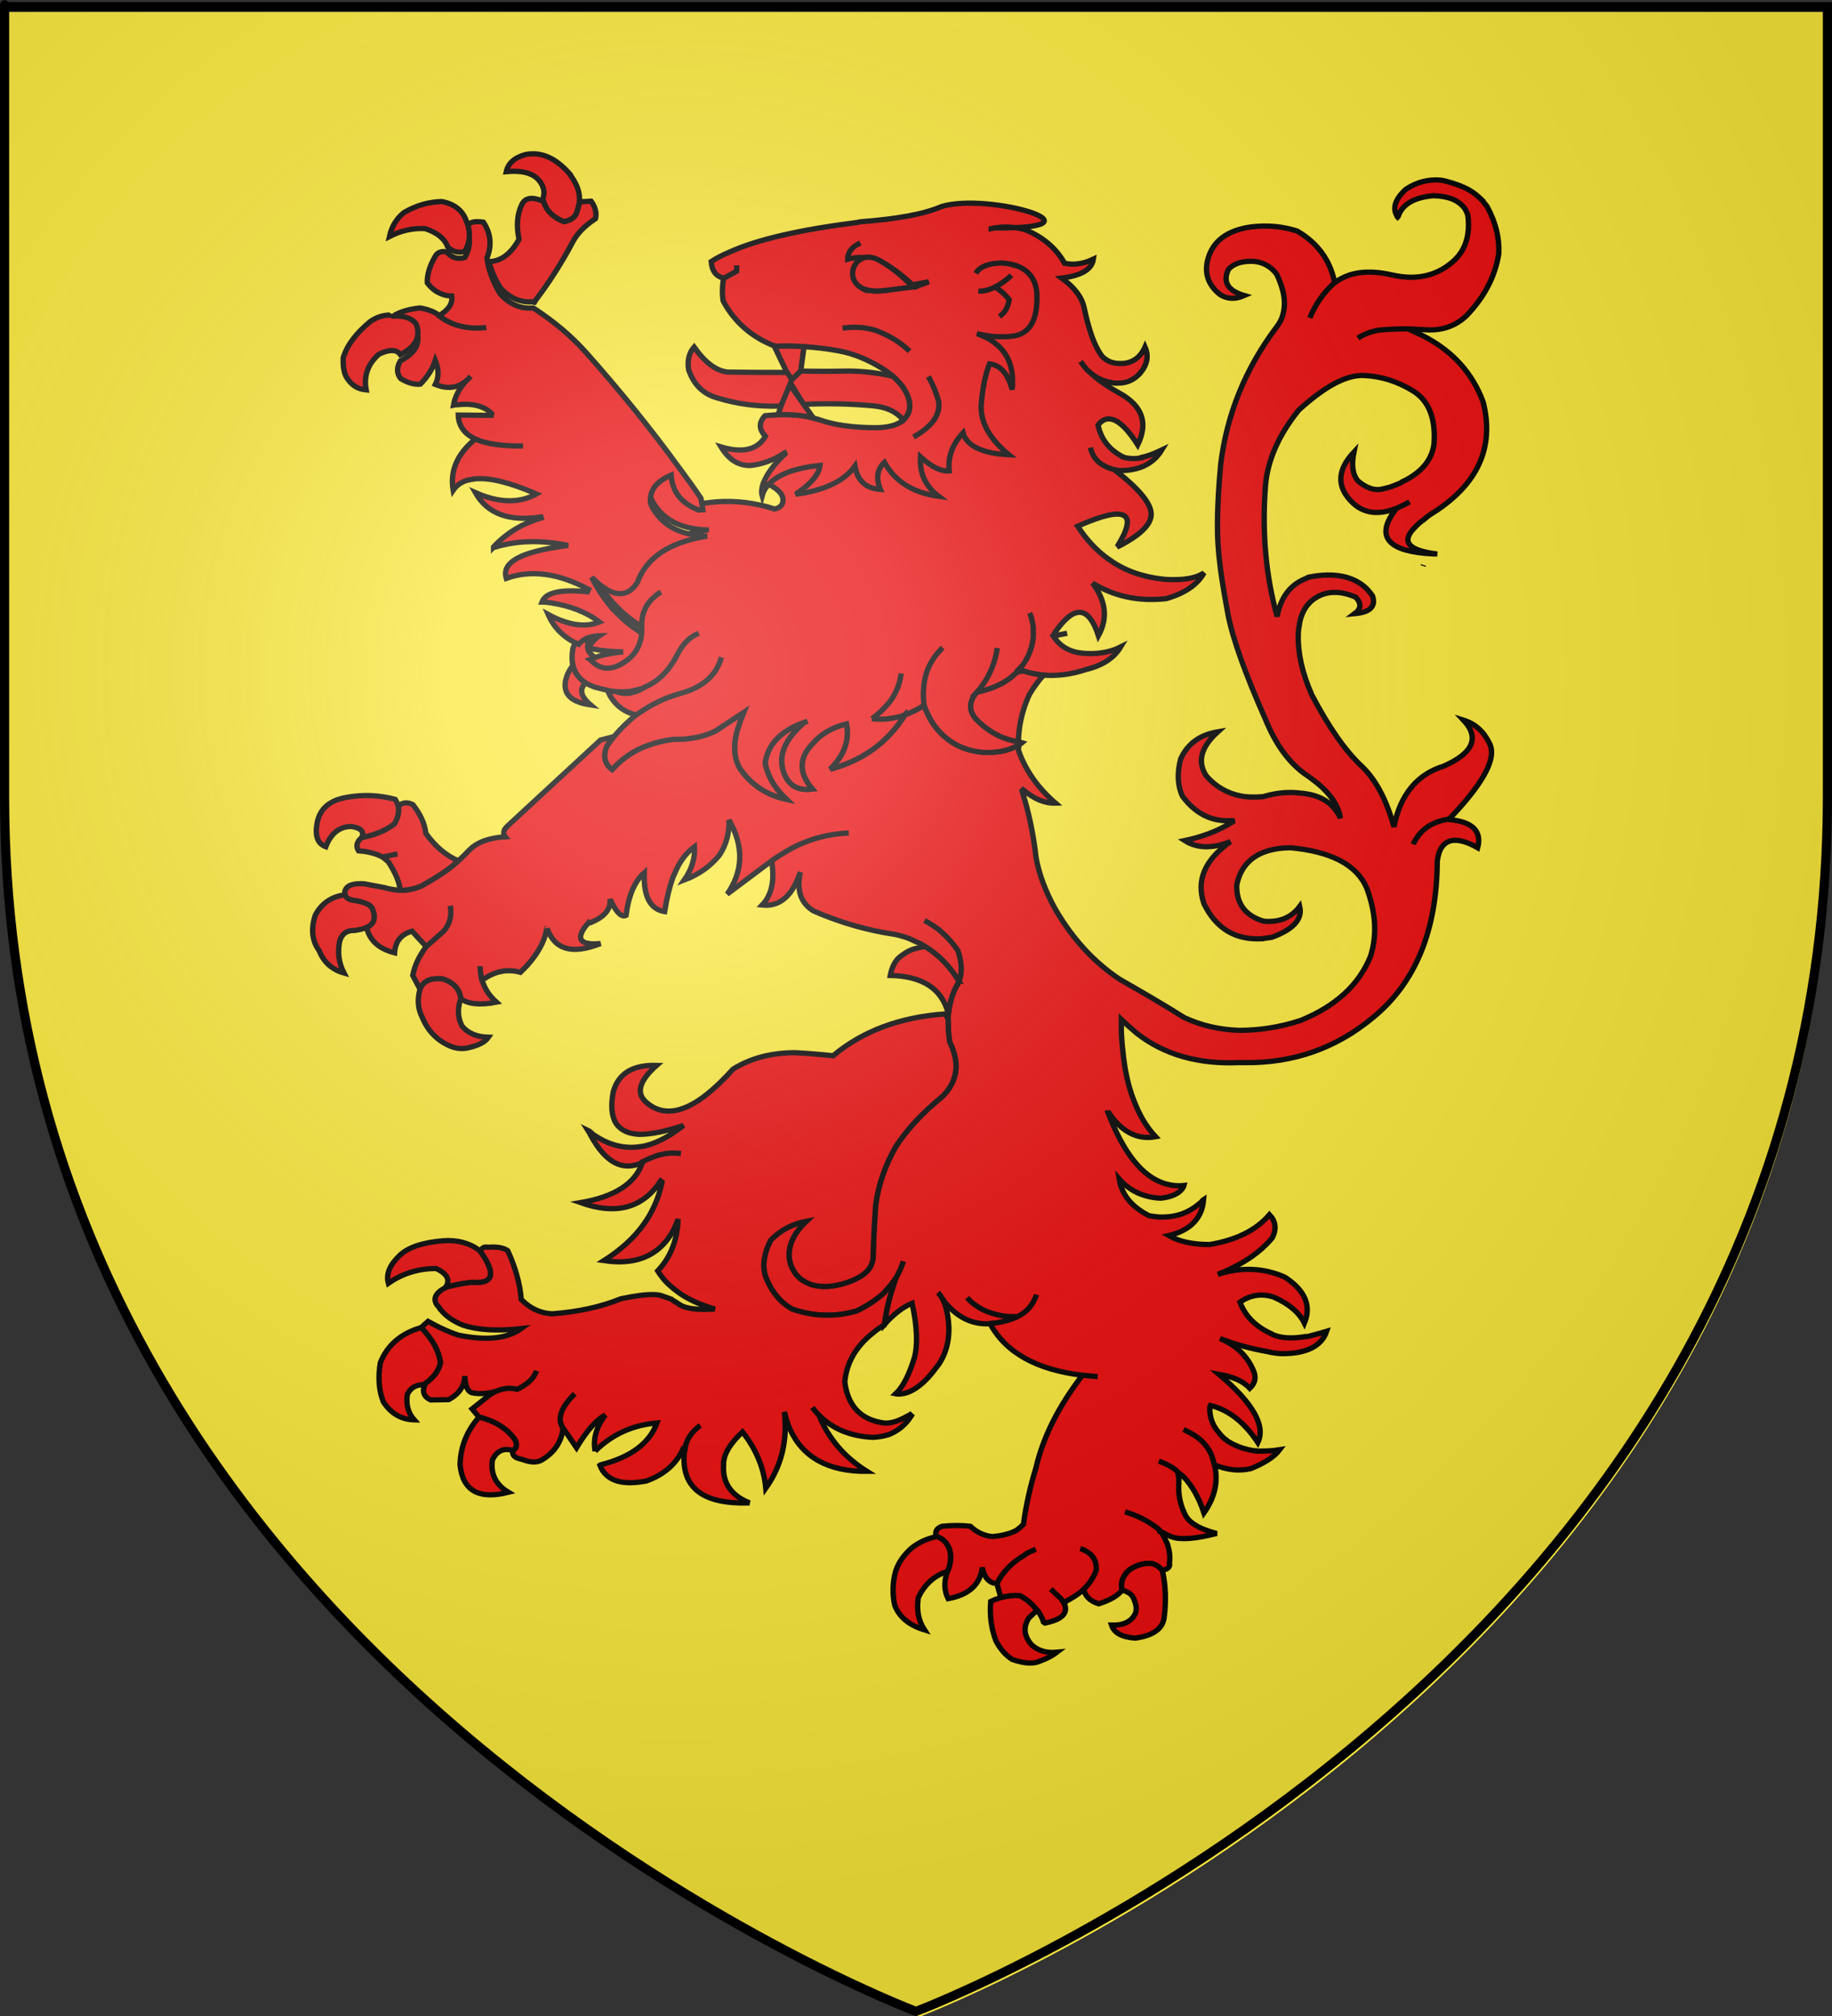 <?xml version="1.0" encoding="UTF-8" standalone="no"?>
<svg
   xmlns:dc="http://purl.org/dc/elements/1.1/"
   xmlns:cc="http://web.resource.org/cc/"
   xmlns:rdf="http://www.w3.org/1999/02/22-rdf-syntax-ns#"
   xmlns:svg="http://www.w3.org/2000/svg"
   xmlns="http://www.w3.org/2000/svg"
   xmlns:xlink="http://www.w3.org/1999/xlink"
   xmlns:sodipodi="http://sodipodi.sourceforge.net/DTD/sodipodi-0.dtd"
   xmlns:inkscape="http://www.inkscape.org/namespaces/inkscape"
   height="660"
   width="600"
   version="1.0"
   id="svg2"
   sodipodi:version="0.32"
   inkscape:version="0.44"
   sodipodi:docname="00_P_lecloitre.svg"
   sodipodi:docbase="F:\__EN_COURS"
   inkscape:export-filename="/Users/olivier/Desktop/Blason Rouge/Blason_Vide_3D.png"
   inkscape:export-xdpi="144"
   inkscape:export-ydpi="144">
  <rect width="100%" height="100%" fill="#333333" stroke="none"/>
  <sodipodi:namedview
     inkscape:window-height="1151"
     inkscape:window-width="1920"
     inkscape:pageshadow="2"
     inkscape:pageopacity="0.0"
     guidetolerance="10.0"
     gridtolerance="10.0"
     objecttolerance="10.0"
     borderopacity="1.0"
     bordercolor="#666666"
     pagecolor="#ffffff"
     id="base"
     showgrid="false"
     height="660px"
     inkscape:zoom="0.89095454"
     inkscape:cx="683.13214"
     inkscape:cy="484.62387"
     inkscape:window-x="-4"
     inkscape:window-y="-4"
     inkscape:current-layer="svg2" />
  <desc
     id="desc4">Flag of Canton of Valais (Wallis)</desc>
  <defs
     id="defs6">
    <linearGradient
       id="linearGradient2893">
      <stop
         style="stop-color:white;stop-opacity:0.314;"
         offset="0"
         id="stop2895" />
      <stop
         id="stop2897"
         offset="0.19"
         style="stop-color:white;stop-opacity:0.251;" />
      <stop
         style="stop-color:#6b6b6b;stop-opacity:0.125;"
         offset="0.6"
         id="stop2901" />
      <stop
         style="stop-color:black;stop-opacity:0.125;"
         offset="1"
         id="stop2899" />
    </linearGradient>
    <linearGradient
       id="linearGradient2885">
      <stop
         id="stop2887"
         offset="0"
         style="stop-color:white;stop-opacity:1;" />
      <stop
         style="stop-color:white;stop-opacity:1;"
         offset="0.229"
         id="stop2891" />
      <stop
         id="stop2889"
         offset="1"
         style="stop-color:black;stop-opacity:1;" />
    </linearGradient>
    <linearGradient
       id="linearGradient2955">
      <stop
         id="stop2867"
         offset="0"
         style="stop-color:#fd0000;stop-opacity:1;" />
      <stop
         style="stop-color:#e77275;stop-opacity:0.659;"
         offset="0.5"
         id="stop2873" />
      <stop
         style="stop-color:black;stop-opacity:0.323;"
         offset="1"
         id="stop2959" />
    </linearGradient>
    <radialGradient
       inkscape:collect="always"
       xlink:href="#linearGradient2955"
       id="radialGradient2961"
       cx="225.524"
       cy="218.901"
       fx="225.524"
       fy="218.901"
       r="300"
       gradientTransform="matrix(-4.167939e-4,2.183,-1.884,-3.599562e-4,615.597,-289.121)"
       gradientUnits="userSpaceOnUse" />
    <polygon
       id="star"
       transform="scale(53,53)"
       points="0,-1 0.588,0.809 -0.951,-0.309 0.951,-0.309 -0.588,0.809 0,-1 " />
    <clipPath
       id="clip">
      <path
         d="M 0,-200 L 0,600 L 300,600 L 300,-200 L 0,-200 z "
         id="path10" />
    </clipPath>
    <radialGradient
       inkscape:collect="always"
       xlink:href="#linearGradient2955"
       id="radialGradient1911"
       gradientUnits="userSpaceOnUse"
       gradientTransform="matrix(-4.167939e-4,2.183,-1.884,-3.599562e-4,615.597,-289.121)"
       cx="225.524"
       cy="218.901"
       fx="225.524"
       fy="218.901"
       r="300" />
    <radialGradient
       inkscape:collect="always"
       xlink:href="#linearGradient2955"
       id="radialGradient2865"
       gradientUnits="userSpaceOnUse"
       gradientTransform="matrix(0,1.749,-1.593,-1.049767e-7,551.788,-191.29)"
       cx="225.524"
       cy="218.901"
       fx="225.524"
       fy="218.901"
       r="300" />
    <radialGradient
       inkscape:collect="always"
       xlink:href="#linearGradient2955"
       id="radialGradient2871"
       gradientUnits="userSpaceOnUse"
       gradientTransform="matrix(0,1.386,-1.323,-5.741131e-8,-158.082,-109.541)"
       cx="225.524"
       cy="218.901"
       fx="225.524"
       fy="218.901"
       r="300" />
    <radialGradient
       inkscape:collect="always"
       xlink:href="#linearGradient2893"
       id="radialGradient3163"
       gradientUnits="userSpaceOnUse"
       gradientTransform="matrix(1.353,0,0,1.349,-77.629,-85.747)"
       cx="221.445"
       cy="226.331"
       fx="221.445"
       fy="226.331"
       r="300" />
  </defs>
  <path
     sodipodi:nodetypes="cccccc"
     d="M 301.122,660.255 C 301.122,660.255 599.622,547.935 599.622,262.483 C 599.622,-22.968 599.622,3.932 599.622,3.932 L 2.622,3.932 L 2.622,262.483 C 2.622,547.935 301.122,660.255 301.122,660.255 z "
     style="fill:#fbe93c;fill-opacity:1;fill-rule:evenodd;stroke:none;stroke-width:1px;stroke-linecap:butt;stroke-linejoin:miter;stroke-opacity:1"
     id="path2855" />
  <g
     id="g2866"
     transform="matrix(1.042,0,0,1.018,-729.369,121.944)"
     style="fill:#e90909;fill-opacity:1;stroke:black;stroke-opacity:1">
    <path
       style="fill:#e90909;fill-opacity:1;stroke:black;stroke-width:1.685;stroke-opacity:1"
       id="path3707"
       d="M 1167.505,-53.103 C 1167.389,-53.213 1167.389,-53.324 1167.389,-53.324 C 1167.046,-53.875 1166.703,-54.207 1166.361,-54.648 C 1166.245,-54.869 1166.132,-54.979 1166.132,-55.089 C 1165.675,-55.531 1165.331,-55.862 1164.873,-56.304 C 1163.386,-57.738 1161.556,-58.952 1159.382,-59.835 C 1159.267,-59.946 1159.039,-59.946 1158.926,-60.056 C 1157.094,-60.718 1155.265,-61.381 1153.09,-61.822 C 1149.087,-62.264 1145.312,-61.27 1141.88,-58.952 C 1138.448,-55.752 1137.533,-52.772 1139.134,-50.233 C 1139.134,-50.123 1139.134,-50.012 1139.25,-49.902 C 1139.364,-50.012 1139.364,-50.233 1139.479,-50.344 C 1140.85,-54.207 1144.511,-56.304 1150.574,-56.855 C 1153.206,-56.745 1155.378,-56.304 1156.981,-55.531 C 1158.353,-54.869 1159.383,-53.986 1160.184,-52.992 C 1160.413,-52.661 1160.527,-52.33 1160.756,-51.999 C 1160.985,-51.668 1161.099,-51.116 1161.328,-50.564 C 1162.128,-44.052 1160.527,-39.086 1156.523,-35.554 C 1151.376,-31.029 1145.084,-29.594 1137.534,-31.36 C 1129.983,-33.126 1124.036,-32.353 1119.575,-28.932 C 1119.46,-28.932 1119.46,-28.932 1119.46,-28.932 C 1116.028,-25.731 1113.396,-21.978 1111.68,-17.563 C 1113.396,-21.978 1116.028,-25.731 1119.46,-28.932 L 1119.46,-29.042 C 1117.972,-36.326 1113.968,-41.735 1107.677,-45.487 C 1103.33,-46.922 1098.525,-47.474 1093.15,-46.812 L 1093.15,-46.812 C 1085.599,-45.708 1081.023,-42.176 1079.537,-36.106 C 1078.508,-31.801 1079.766,-28.049 1083.427,-25.069 C 1085.599,-23.634 1088.117,-23.413 1091.09,-24.738 C 1085.942,-26.283 1084.226,-29.042 1086.058,-33.126 C 1087.43,-34.781 1089.833,-35.775 1093.378,-35.775 C 1096.695,-35.664 1099.326,-34.229 1101.271,-31.581 C 1103.559,-26.614 1104.245,-22.42 1103.215,-18.667 C 1102.872,-17.232 1102.186,-15.908 1101.271,-14.694 C 1091.433,-1.339 1085.599,13.34 1083.654,29.454 C 1082.51,42.147 1082.396,51.418 1082.968,57.268 C 1083.082,59.365 1083.426,61.462 1083.654,63.78 C 1084.226,67.974 1085.027,72.72 1085.942,77.797 C 1087.43,85.633 1091.319,96.781 1097.726,111.571 C 1100.813,119.297 1104.817,125.147 1109.965,129.01 C 1111.566,130.114 1112.824,131.106 1114.197,132.21 C 1118.316,135.741 1120.717,139.495 1121.289,143.358 C 1119.459,139.164 1116.142,136.624 1111.337,135.632 C 1110.536,135.521 1109.737,135.301 1108.935,135.301 C 1104.931,134.749 1100.928,135.19 1097.038,136.405 C 1094.522,136.624 1092.119,136.624 1089.946,136.184 C 1085.599,135.301 1081.938,133.094 1079.079,129.672 C 1076.219,125.147 1077.478,120.402 1082.739,115.545 C 1077.02,116.538 1073.245,119.408 1071.071,124.264 C 1069.927,128.789 1070.043,132.761 1071.643,136.293 C 1075.647,141.812 1080.68,144.461 1086.743,144.131 C 1087.2,144.131 1087.544,144.131 1088.002,144.131 C 1087.545,144.35 1087.202,144.683 1086.743,144.902 C 1082.739,147.442 1077.935,149.317 1072.33,150.532 C 1076.218,153.071 1081.023,153.18 1086.743,150.863 C 1078.621,156.713 1075.876,163.335 1078.392,170.84 C 1082.167,178.787 1088.23,182.65 1096.809,182.098 L 1096.925,182.098 C 1097.039,181.988 1097.154,181.988 1097.381,181.988 C 1098.182,181.876 1098.87,181.767 1099.669,181.657 C 1106.533,179.117 1109.392,175.806 1108.477,171.723 C 1105.846,175.366 1101.957,176.91 1097.154,176.469 C 1091.434,174.702 1088.574,170.951 1088.689,164.88 C 1089.375,161.238 1090.977,158.479 1093.379,156.491 C 1096.239,154.173 1100.358,152.849 1105.619,152.849 C 1118.431,154.064 1126.438,158.367 1129.527,165.762 C 1132.387,173.599 1132.843,180.773 1130.785,187.616 C 1127.239,196.776 1119.918,203.731 1108.822,208.365 C 1101.958,210.684 1095.439,211.566 1089.375,211.566 C 1083.312,211.345 1077.593,210.021 1072.216,207.482 C 1065.582,203.179 1058.833,199.205 1052.426,195.453 C 1052.426,195.342 1052.198,195.342 1052.198,195.342 C 1043.963,189.823 1037.099,182.209 1031.607,172.495 C 1028.633,166.976 1026.459,161.238 1025.544,155.608 C 1025.544,155.498 1025.544,155.498 1025.544,155.387 C 1024.744,148.434 1023.372,141.481 1021.197,134.528 L 1021.541,134.197 C 1024.972,137.176 1028.404,138.612 1031.722,138.501 C 1026.231,133.646 1022.341,128.016 1020.167,121.724 C 1020.052,121.173 1020.052,120.732 1020.052,120.069 L 1019.481,120.179 C 1016.507,121.723 1012.961,122.387 1008.957,122.166 C 1004.382,121.724 1000.721,120.29 997.634,117.751 C 994.43,115.213 992.029,111.681 990.426,107.045 C 988.367,108.37 986.308,109.364 984.25,110.135 C 984.25,110.356 984.135,110.468 984.021,110.687 C 979.789,117.421 974.069,122.388 966.633,125.587 C 964.803,126.36 962.859,127.023 960.914,127.575 C 962.287,126.251 963.316,124.816 964.231,123.38 C 966.176,120.069 966.748,116.538 966.062,113.006 C 962.973,113.779 960.342,114.993 958.054,116.758 C 957.139,117.421 956.338,118.303 955.537,119.186 C 950.962,123.932 950.962,128.788 955.309,133.976 C 951.991,134.416 949.589,133.644 947.873,131.547 C 947.301,130.775 946.844,130.002 946.5,129.119 C 946.386,128.788 946.386,128.679 946.272,128.457 C 944.785,123.931 946.157,119.407 950.39,114.881 C 951.191,113.997 951.991,113.226 952.906,112.453 C 945.585,115.101 941.353,119.407 940.438,125.586 C 941.01,128.566 942.268,131.437 944.213,133.976 C 944.213,134.086 944.441,134.307 944.556,134.416 C 945.242,135.3 946.157,136.292 947.072,137.175 C 947.187,137.287 947.187,137.287 947.187,137.287 C 941.124,135.962 936.205,132.76 932.545,127.353 C 930.6,123.931 930.371,119.627 931.973,114.219 C 931.973,114.219 931.973,114.219 932.087,114.109 C 932.43,112.564 933.117,111.018 933.803,109.252 L 924.995,115.213 C 921.334,117.089 916.873,118.082 911.725,117.972 L 911.611,117.972 C 908.865,118.303 906.234,118.964 903.832,119.848 C 899.371,121.392 895.596,124.042 892.393,127.684 C 889.991,125.918 889.419,123.27 890.792,120.069 C 891.478,119.077 892.164,118.082 892.965,117.09 L 888.732,118.194 L 859.562,145.786 C 858.19,147 857.961,148.325 858.762,149.317 C 853.957,149.649 850.182,150.862 847.551,153.512 C 846.407,154.726 845.378,155.83 844.005,157.043 C 840.917,160.023 836.913,162.562 832.452,165.101 C 830.278,166.093 827.99,166.536 825.702,166.536 C 824.215,166.425 822.728,166.205 821.127,165.763 L 820.784,165.653 L 814.492,164.438 C 811.06,164.217 809.001,164.879 808.429,166.645 C 808.315,167.087 808.315,167.528 808.429,167.97 C 808.658,168.853 809.344,169.405 810.831,169.736 C 814.721,170.287 816.78,171.281 817.123,172.827 C 818.153,175.586 817.466,177.462 815.178,178.456 C 816.208,182.76 819.182,185.409 823.987,186.623 C 824.215,182.98 826.046,180.663 829.477,179.669 L 833.939,184.636 L 839.315,179.78 C 841.374,177.462 842.061,174.702 841.489,171.503 C 842.061,174.702 841.374,177.462 839.315,179.78 L 833.939,184.636 C 831.651,187.727 830.278,190.818 829.706,193.907 L 831.994,198.322 C 833.024,195.673 835.311,194.679 838.972,195.011 C 842.518,196.114 844.463,198.322 844.806,201.412 C 847.208,203.179 850.983,203.509 856.016,202.516 C 853.614,200.308 852.127,197.88 851.441,195.121 C 851.326,195.011 851.326,195.011 851.326,195.011 C 851.097,193.796 850.869,192.362 850.869,190.927 C 850.869,192.362 851.097,193.798 851.326,195.011 L 852.47,194.79 C 855.902,192.472 859.677,191.81 863.566,192.913 C 868.371,188.168 871.116,183.422 871.802,178.898 C 871.917,178.898 871.917,178.898 871.917,178.786 C 874.319,185.629 879.81,187.285 888.732,183.642 C 881.983,184.305 880.611,181.987 884.958,176.909 C 885.072,177.02 885.186,177.02 885.415,177.02 C 889.419,175.365 891.592,173.157 891.707,170.398 C 891.707,170.067 891.707,169.735 891.707,169.405 C 891.821,169.625 892.05,169.956 892.05,170.177 C 892.05,170.177 892.05,170.177 892.164,170.287 C 893.88,173.931 895.482,175.254 896.74,174.592 C 897.541,168.19 899.485,163.555 902.46,160.906 C 902.231,168.522 904.29,172.606 908.865,173.379 C 909.552,168.964 910.467,165.212 911.611,162.01 C 911.725,161.899 911.725,161.679 911.84,161.569 C 913.441,157.375 915.615,154.506 918.246,152.519 C 918.474,156.051 917.445,159.693 915.043,163.225 C 919.618,161.458 923.279,158.81 926.139,155.168 C 928.312,151.745 929.227,147.994 929.113,143.91 C 933.803,152.409 933.574,160.354 928.541,167.75 L 942.497,157.044 C 943.869,156.052 945.357,155.057 946.844,154.174 C 952.906,150.422 959.541,148.435 966.748,148.104 C 959.541,148.435 952.906,150.422 946.844,154.174 C 945.357,155.057 943.869,156.051 942.497,157.044 C 943.526,163.447 942.497,168.081 939.523,171.282 C 944.67,171.834 948.56,168.743 950.962,162.232 C 951.191,161.68 951.305,161.239 951.534,160.687 C 950.275,166.537 951.648,170.621 955.652,173.159 C 964.002,176.911 972.696,179.45 981.619,180.774 C 982.877,181.106 984.135,181.437 985.279,181.878 C 986.195,182.21 986.995,182.65 987.91,183.093 C 988.939,183.424 989.854,183.976 990.77,184.637 C 995.002,187.286 998.433,190.928 1001.409,195.785 C 1002.437,193.136 1002.324,189.825 1001.066,185.962 C 999.35,183.315 997.289,181.107 995.002,179.119 C 993.514,178.016 992.027,177.023 990.541,176.25 C 992.029,177.022 993.516,178.016 995.002,179.119 C 997.289,181.107 999.35,183.315 1001.066,185.962 C 1002.324,189.825 1002.437,193.136 1001.409,195.785 C 1001.293,195.785 1001.18,195.896 1001.293,196.006 C 999.463,199.206 998.433,202.517 998.09,206.271 C 997.976,206.822 997.976,207.485 997.976,208.036 C 997.976,210.355 998.09,212.782 998.432,215.211 C 1000.034,218.633 1000.72,221.722 1000.377,224.592 C 1000.034,227.241 998.89,229.779 996.945,231.987 C 996.716,232.208 996.602,232.428 996.259,232.76 C 989.738,238.167 984.934,243.576 981.502,248.984 C 978.07,255.165 976.011,261.456 975.211,267.636 C 974.753,273.927 974.524,279.336 974.41,283.639 C 974.524,285.958 973.724,287.944 971.893,289.599 C 970.063,291.143 967.432,292.469 963.771,293.351 C 960.568,294.123 957.594,294.123 955.078,293.351 C 952.218,292.359 950.273,290.703 949.129,288.274 C 948.672,287.612 948.443,286.618 948.214,285.735 C 947.413,281.431 949.129,277.126 953.476,272.931 C 948.9,273.815 945.125,275.911 942.151,279.113 C 940.092,283.307 939.52,287.17 940.55,290.59 C 940.664,291.032 940.893,291.363 941.007,291.806 C 942.838,296.109 945.469,299.2 948.9,301.187 C 955.306,303.505 962.056,303.835 968.69,301.96 C 968.805,301.96 969.033,301.96 969.148,301.848 C 972.58,300.193 975.439,298.206 977.842,295.999 C 977.956,295.778 978.185,295.667 978.299,295.447 C 978.414,295.336 978.528,295.116 978.642,295.005 C 979.786,293.791 980.816,292.467 981.617,291.142 C 982.532,289.487 983.332,287.721 983.904,285.844 C 983.332,287.721 982.532,289.487 981.617,291.142 C 979.672,296.55 978.528,301.517 977.956,306.042 C 977.956,306.042 977.956,306.042 977.956,306.154 C 980.816,302.843 983.79,300.524 986.65,299.311 C 988.251,306.816 988.481,312.776 987.337,316.97 C 985.736,322.268 983.79,326.241 981.502,328.449 C 982.532,328.668 983.561,328.449 984.591,328.228 L 984.591,328.228 C 987.565,327.345 990.768,324.805 993.971,320.391 C 996.945,316.748 998.318,312.224 998.203,307.036 C 998.088,304.166 997.631,301.628 996.944,299.641 C 996.715,299.089 996.488,298.537 996.258,297.985 C 995.8,297.213 995.342,296.441 994.771,295.889 C 995.342,296.441 995.799,297.213 996.258,297.985 C 996.601,298.537 996.944,298.979 997.402,299.53 C 1001.062,303.834 1005.409,306.041 1010.328,305.932 C 1010.557,305.932 1010.785,305.932 1011.129,305.822 C 1011.585,305.71 1011.929,305.71 1012.387,305.71 C 1012.502,305.71 1012.502,305.71 1012.616,305.71 C 1015.476,305.27 1017.878,304.606 1019.822,303.614 C 1016.963,303.725 1014.332,303.393 1012.044,302.621 C 1008.841,301.738 1006.095,299.972 1003.922,297.544 C 1006.094,299.971 1008.841,301.738 1012.044,302.621 C 1014.332,303.393 1016.963,303.725 1019.822,303.614 C 1022.911,302.069 1024.741,299.64 1025.771,296.55 C 1024.741,299.641 1022.911,302.069 1019.822,303.614 C 1017.878,304.606 1015.476,305.27 1012.616,305.71 C 1012.501,305.71 1012.501,305.71 1012.387,305.71 C 1011.931,305.71 1011.586,305.71 1011.129,305.822 C 1016.047,315.203 1025.771,320.722 1040.183,322.488 C 1041.671,322.598 1043.387,322.819 1044.987,322.929 C 1043.387,322.818 1041.671,322.597 1040.183,322.488 C 1032.633,332.531 1027.829,342.354 1025.541,352.398 C 1023.825,358.137 1022.452,364.208 1021.653,370.39 C 1021.081,371.052 1020.393,371.604 1019.592,372.265 C 1019.02,372.597 1018.564,372.817 1017.992,373.037 C 1016.391,373.701 1014.332,374.141 1011.929,374.362 C 1009.413,374.141 1007.009,373.037 1004.95,371.051 C 1002.319,370.72 999.346,370.72 996.028,371.051 C 994.312,371.713 993.74,372.817 994.312,374.362 C 996.256,374.914 997.629,376.348 998.43,378.556 C 999.002,380.875 998.774,382.971 997.973,385.068 C 997.858,385.288 997.858,385.399 997.745,385.62 L 997.745,385.62 C 996.601,388.819 996.715,391.8 997.973,394.338 C 1004.494,393.124 1008.04,389.813 1008.725,384.294 C 1009.297,387.495 1010.785,389.15 1012.958,389.481 C 1013.073,389.481 1013.073,389.481 1013.301,389.481 C 1015.132,385.729 1018.105,382.639 1021.996,380.321 C 1022.452,379.879 1023.024,379.548 1023.596,379.327 C 1024.284,378.996 1024.969,378.665 1025.541,378.444 C 1024.969,378.665 1024.283,378.996 1023.596,379.327 C 1023.024,379.548 1022.452,379.879 1021.996,380.321 C 1018.106,382.639 1015.132,385.728 1013.301,389.481 L 1014.56,394.007 C 1016.505,393.455 1018.564,393.234 1020.509,393.344 C 1022.911,394.669 1024.627,396.324 1026,398.2 C 1026.114,398.2 1026.114,398.311 1026.228,398.311 C 1026.915,399.415 1027.6,400.519 1027.944,401.843 L 1028.401,402.174 C 1033.891,401.07 1035.952,398.863 1034.349,395.662 C 1034.235,395.662 1034.235,395.442 1034.12,395.331 C 1033.891,395 1033.664,394.669 1033.434,394.338 L 1030.231,391.247 L 1033.434,394.338 C 1033.663,394.67 1033.89,395.001 1034.12,395.331 C 1034.236,395.442 1034.236,395.662 1034.349,395.662 L 1034.807,395.331 C 1036.979,394.117 1038.925,392.903 1040.411,391.468 C 1042.355,389.592 1043.728,387.495 1044.53,385.177 C 1044.758,381.756 1043.042,379.438 1039.497,378.224 C 1043.043,379.438 1044.759,381.756 1044.53,385.177 C 1043.729,387.496 1042.357,389.592 1040.411,391.468 L 1040.754,391.91 C 1040.754,392.129 1040.983,392.461 1041.098,392.793 C 1041.898,394.337 1043.271,395.331 1045.33,395.992 C 1048.99,394.778 1051.393,393.344 1052.651,391.577 C 1052.079,389.15 1052.879,386.943 1054.938,385.067 C 1056.883,383.742 1059.057,382.97 1061.23,382.97 C 1062.603,382.97 1063.976,383.742 1065.234,385.177 C 1065.234,385.177 1065.234,385.177 1065.348,385.177 C 1067.064,384.846 1067.865,384.073 1067.522,382.97 C 1067.865,380.874 1067.522,378.886 1066.95,376.899 C 1066.835,376.678 1066.835,376.459 1066.721,376.347 C 1066.264,375.355 1065.806,374.361 1065.234,373.367 C 1065.005,373.148 1064.776,372.816 1064.547,372.596 C 1064.547,372.484 1064.432,372.264 1064.319,372.154 C 1064.203,372.044 1064.203,372.044 1064.203,372.044 C 1061,369.395 1057.34,367.518 1053.565,366.414 C 1057.34,367.518 1061,369.394 1064.203,372.044 C 1064.203,372.044 1064.203,372.044 1064.319,372.154 L 1064.319,372.154 C 1064.433,372.265 1064.547,372.375 1064.547,372.596 C 1064.775,372.596 1064.891,372.816 1065.119,372.927 C 1065.919,373.258 1066.491,373.7 1067.292,374.031 C 1067.635,374.251 1067.979,374.362 1068.321,374.471 C 1070.952,375.464 1075.641,375.134 1082.391,373.367 C 1076.557,371.823 1073.24,369.616 1072.21,366.745 C 1070.839,363.766 1070.267,360.564 1070.495,357.144 C 1070.495,356.812 1070.495,356.371 1070.495,355.708 C 1070.38,355.156 1070.267,354.385 1070.151,353.612 C 1069.236,352.508 1067.292,351.293 1064.203,350.08 C 1067.292,351.294 1069.236,352.508 1070.151,353.612 C 1070.839,354.164 1071.524,354.716 1072.21,355.378 C 1074.614,358.027 1076.786,361.78 1078.388,366.746 C 1081.82,361.78 1082.963,356.593 1081.705,351.294 C 1081.705,351.184 1081.705,351.184 1081.59,351.075 C 1081.475,350.523 1081.361,349.971 1081.133,349.419 C 1080.676,347.431 1079.645,345.776 1078.158,344.12 C 1076.671,342.465 1074.497,341.141 1071.982,339.926 C 1074.497,341.141 1076.672,342.465 1078.158,344.12 C 1079.644,345.776 1080.674,347.431 1081.133,349.419 C 1081.361,349.971 1081.476,350.523 1081.59,351.075 C 1081.705,351.185 1081.705,351.185 1081.705,351.294 C 1085.593,352.95 1089.368,353.391 1093.144,352.51 C 1097.376,350.742 1100.464,348.757 1102.18,346.439 C 1099.549,346.88 1097.148,346.88 1095.088,346.88 C 1094.973,346.66 1094.973,346.66 1094.973,346.88 C 1091.427,346.439 1088.453,345.335 1085.822,343.68 C 1085.708,343.568 1085.479,343.349 1085.364,343.238 C 1085.25,343.128 1085.25,343.128 1085.137,343.128 L 1085.137,343.128 C 1084.221,342.355 1083.535,341.583 1082.963,340.809 C 1081.019,338.491 1080.104,335.842 1080.218,332.643 L 1080.447,332.201 C 1086.166,333.636 1091.085,337.609 1095.318,344.121 C 1097.834,338.714 1093.831,331.429 1083.078,322.159 C 1087.426,322.931 1090.742,324.366 1092.801,326.684 C 1094.632,324.918 1094.861,322.932 1093.831,320.725 C 1091.772,315.978 1088.225,312.667 1083.421,310.68 C 1088.453,312.667 1093.372,313.991 1098.292,314.874 C 1099.664,315.206 1101.036,315.426 1102.523,315.538 C 1110.416,315.648 1115.335,313.219 1116.938,308.363 C 1114.764,309.026 1112.705,309.578 1110.989,310.019 C 1110.875,310.019 1110.761,310.019 1110.646,310.019 C 1110.531,310.019 1110.531,310.019 1110.418,310.019 C 1105.956,310.792 1102.524,310.571 1099.893,309.356 C 1099.665,309.245 1099.55,309.025 1099.322,309.025 C 1094.517,306.707 1091.314,303.396 1089.714,298.981 C 1092.917,296.662 1096.462,296.11 1100.237,297.325 C 1104.928,299.421 1108.244,302.18 1109.96,305.713 C 1112.133,300.306 1110.304,295.559 1104.585,291.477 C 1104.24,291.144 1103.897,291.035 1103.555,290.813 C 1097.035,287.944 1090.057,287.614 1082.736,290.041 C 1090.4,286.95 1096.12,282.978 1099.895,278.232 C 1101.267,275.361 1100.924,272.933 1098.979,270.837 C 1094.747,275.914 1088.455,279.004 1080.219,280.44 C 1074.957,280.44 1070.725,279.556 1067.293,277.569 C 1074.156,275.913 1077.817,271.94 1078.276,265.98 C 1077.931,266.201 1077.818,266.421 1077.588,266.753 C 1077.359,266.973 1077.132,267.084 1076.787,267.415 C 1073.584,270.174 1069.809,271.61 1065.348,271.61 C 1065.234,271.61 1065.234,271.61 1065.12,271.61 C 1064.776,271.61 1064.549,271.61 1064.32,271.61 C 1063.29,271.499 1062.146,271.389 1061.117,271.169 C 1055.625,268.299 1052.537,264.436 1051.737,259.359 C 1055.053,263.222 1059.515,265.319 1064.776,265.541 C 1067.98,265.208 1070.268,264.216 1071.525,262.561 C 1071.754,262.23 1071.983,261.897 1072.097,261.457 C 1070.038,261.678 1068.094,261.457 1066.263,260.905 C 1058.942,258.698 1052.993,250.86 1048.075,237.616 C 1048.075,237.616 1048.075,237.396 1048.075,237.285 C 1048.075,237.285 1048.075,237.285 1048.075,237.396 C 1048.075,237.507 1048.075,237.507 1048.189,237.616 C 1052.193,244.018 1057.341,246.887 1063.176,245.783 C 1060.43,242.803 1058.143,238.94 1056.427,234.305 C 1054.596,229.67 1053.453,224.261 1052.881,218.081 C 1052.652,216.205 1052.537,214.218 1052.423,212.121 L 1052.423,208.038 C 1053.111,208.701 1053.796,209.362 1054.596,210.135 C 1055.512,210.907 1056.427,211.79 1057.341,212.563 C 1065.92,219.405 1076.56,222.496 1089.37,221.944 C 1089.37,221.944 1089.599,221.944 1089.715,221.944 C 1089.943,221.944 1090.058,221.944 1090.287,221.944 C 1090.401,221.944 1090.514,221.944 1090.514,221.944 C 1090.743,221.944 1090.972,221.944 1091.086,221.944 C 1106.305,222.162 1119.803,217.416 1131.471,207.482 C 1144.854,196.335 1151.604,179.449 1151.718,157.153 C 1152.175,153.29 1153.662,151.083 1156.293,150.531 C 1158.353,150.2 1160.985,150.862 1164.416,152.849 C 1165.789,147.551 1162.815,144.461 1155.608,143.799 L 1155.494,143.799 C 1155.378,143.688 1155.149,143.688 1155.036,143.688 C 1150.46,144.461 1147.143,146.558 1145.084,149.979 C 1144.741,150.531 1144.398,151.083 1144.169,151.745 C 1144.398,151.083 1144.741,150.531 1145.084,149.979 C 1147.143,146.557 1150.46,144.461 1155.036,143.688 C 1155.15,143.578 1155.379,143.578 1155.494,143.578 C 1166.361,131.989 1170.592,123.821 1168.077,119.185 C 1166.361,115.543 1163.729,113.004 1159.954,111.79 C 1165.101,117.42 1163.042,122.387 1153.778,126.58 C 1145.313,129.228 1140.051,135.851 1138.106,146.115 C 1135.818,137.617 1132.501,131.104 1128.154,126.8 C 1122.778,121.722 1117.515,113.887 1112.254,103.622 C 1109.279,96.669 1107.907,90.378 1108.022,84.528 C 1108.022,83.094 1108.25,81.769 1108.479,80.445 L 1108.479,80.334 C 1109.279,76.582 1110.995,74.043 1113.626,72.388 C 1117.174,70.18 1121.405,70.18 1126.095,72.277 C 1127.925,74.264 1127.811,76.03 1125.752,77.575 C 1130.555,77.134 1132.5,75.257 1131.356,71.836 C 1130.784,70.953 1130.098,70.18 1129.411,69.408 C 1125.407,65.545 1119.46,64.22 1111.566,65.765 C 1111.452,65.876 1111.337,65.876 1111.108,65.876 C 1110.881,65.986 1110.536,66.207 1110.309,66.317 C 1105.389,68.304 1102.529,72.388 1101.385,78.458 L 1101.385,78.458 C 1097.839,65.434 1096.582,51.417 1097.726,36.296 C 1098.412,28.239 1101.844,20.072 1108.249,12.015 C 1116.372,4.51 1123.005,0.757 1128.612,0.978 C 1134.102,1.198 1139.25,2.854 1144.282,6.055 C 1149.202,9.256 1151.261,14.995 1150.689,23.052 C 1150.002,28.239 1146.686,32.213 1140.85,35.082 C 1140.507,35.193 1140.394,35.413 1140.164,35.524 C 1139.134,35.965 1137.876,36.517 1136.504,36.959 C 1135.931,37.069 1135.36,37.29 1134.788,37.4 C 1132.157,38.173 1129.411,37.179 1126.78,34.862 C 1125.064,32.764 1124.721,29.674 1125.522,25.59 C 1120.374,31.219 1120.031,36.517 1124.607,41.373 C 1128.266,45.347 1133.071,46.009 1138.906,43.691 C 1140.164,43.139 1141.537,42.477 1143.024,41.594 C 1141.537,42.477 1140.164,43.139 1138.906,43.691 C 1132.499,51.969 1135.358,56.936 1147.6,58.15 C 1148.858,58.26 1150.23,58.37 1151.718,58.37 C 1142.452,57.267 1140.164,54.287 1144.854,49.651 C 1145.542,48.879 1146.342,48.106 1147.486,47.333 C 1148.286,46.671 1148.973,46.009 1149.889,45.457 C 1164.416,36.186 1169.793,24.156 1166.132,9.476 C 1162.815,0.315 1156.638,-6.859 1147.372,-11.715 C 1145.885,-12.488 1144.283,-13.15 1142.567,-14.033 C 1139.251,-14.033 1136.161,-13.922 1133.188,-13.591 C 1130.443,-13.039 1128.384,-12.156 1126.781,-11.053 C 1128.383,-12.156 1130.442,-13.039 1133.188,-13.591 C 1136.163,-13.922 1139.251,-14.033 1142.567,-14.033 C 1144.512,-13.922 1146.571,-13.812 1148.631,-13.702 C 1153.435,-13.481 1157.554,-15.026 1160.87,-18.227 C 1166.475,-24.187 1169.907,-30.809 1171.051,-38.204 C 1171.28,-43.169 1170.136,-48.136 1167.505,-53.103 z " />
    <path
       style="fill:#e90909;fill-opacity:1;stroke:black;stroke-width:1.685;stroke-opacity:1"
       id="path3709"
       d="M 995.802,-53.324 C 990.312,-50.895 981.846,-49.35 970.407,-48.467 C 970.064,-48.357 969.721,-48.357 969.492,-48.247 L 969.378,-48.247 C 951.533,-45.929 938.149,-42.838 929.341,-38.755 C 927.053,-37.761 925.108,-36.768 923.507,-35.664 C 923.735,-32.684 924.994,-30.918 927.396,-30.366 C 927.396,-30.256 927.396,-30.256 927.396,-30.256 L 927.396,-30.256 L 931.514,-32.574 L 931.514,-34.45 L 931.514,-32.574 L 927.396,-30.256 L 927.396,-30.256 C 926.938,-27.497 926.938,-25.069 927.281,-22.972 C 930.828,-16.239 936.204,-11.383 943.411,-8.513 C 943.411,-8.513 943.411,-8.513 943.525,-8.513 C 943.525,-8.513 943.525,-8.513 943.64,-8.403 C 946.843,-8.513 949.931,-8.513 952.677,-8.292 C 956.451,-8.072 959.883,-7.63 962.857,-7.078 C 962.857,-7.078 962.857,-7.078 962.972,-7.078 C 965.946,-6.526 968.463,-5.754 970.75,-4.76 C 974.754,-2.995 978.072,-1.008 980.588,1.2 C 981.846,2.303 982.876,3.517 983.791,4.731 C 986.537,9.036 986.651,12.568 983.906,15.327 C 983.677,15.437 983.562,15.548 983.448,15.658 C 981.846,16.872 979.215,17.755 975.212,17.755 C 968.005,17.755 962.057,16.872 957.595,15.217 C 957.023,14.996 956.337,14.886 955.651,14.665 C 952.562,13.782 948.787,13.451 944.555,13.561 C 943.296,13.671 941.809,13.782 940.437,13.892 C 938.378,16.1 938.492,18.307 940.551,20.514 C 938.149,24.819 933.459,26.033 926.595,23.936 C 929.112,28.13 932.2,30.117 936.09,29.896 C 939.521,29.454 943.182,28.24 946.614,25.812 C 946.843,25.702 947.071,25.591 947.3,25.481 C 947.071,25.591 946.843,25.702 946.843,26.033 C 943.296,29.454 941.009,32.655 939.979,35.414 C 939.979,35.414 939.979,35.414 939.979,35.525 C 939.865,35.525 939.865,35.525 939.865,35.635 C 939.407,37.07 939.178,38.394 939.521,39.609 C 939.865,38.284 940.551,37.07 941.58,35.966 C 944.555,32.766 949.931,30.669 957.71,29.896 C 957.367,32.876 954.736,35.966 950.045,39.167 C 959.197,37.953 965.374,34.863 968.691,30.117 C 969.492,34.863 972.123,37.291 976.699,37.622 C 975.212,34.09 975.669,31.11 977.957,28.903 C 981.275,34.973 986.88,38.726 995,39.829 C 990.882,36.629 988.938,32.434 989.281,27.137 C 992.828,30.448 995.801,31.883 998.318,31.662 C 997.86,27.137 999.347,23.053 1002.665,19.411 C 1003.809,23.605 1008.613,26.033 1017.079,26.474 C 1010.788,21.177 1008.042,15.768 1008.384,10.25 C 1008.842,4.621 1009.757,0.317 1011.015,-2.774 C 1014.447,-2.332 1016.735,0.317 1018.108,5.504 C 1019.023,-3.546 1015.363,-9.506 1007.012,-12.486 C 1009.415,-11.935 1011.816,-11.493 1014.104,-11.493 C 1015.591,-11.493 1016.964,-11.493 1018.451,-11.714 C 1023.255,-12.376 1025.886,-16.349 1025.886,-23.634 C 1025.886,-25.069 1025.886,-26.393 1025.543,-27.497 C 1025.543,-27.607 1025.543,-27.607 1025.543,-27.607 C 1024.742,-30.918 1022.683,-33.126 1019.48,-34.34 C 1019.366,-34.45 1019.137,-34.45 1019.023,-34.45 C 1019.023,-34.561 1018.795,-34.561 1018.795,-34.561 C 1018.108,-34.781 1017.536,-34.892 1016.735,-35.002 C 1016.163,-35.112 1015.477,-35.112 1014.791,-35.223 C 1010.788,-35.112 1008.042,-34.119 1006.668,-31.912 C 1008.041,-34.119 1010.788,-35.112 1014.791,-35.223 C 1015.478,-35.112 1016.163,-35.112 1016.735,-35.002 C 1017.536,-34.892 1018.108,-34.781 1018.795,-34.561 C 1018.795,-34.561 1019.023,-34.561 1019.023,-34.45 C 1019.138,-34.45 1019.367,-34.45 1019.48,-34.34 C 1022.683,-33.126 1024.742,-30.918 1025.543,-27.607 C 1025.543,-27.607 1025.543,-27.607 1025.543,-27.497 C 1025.886,-26.393 1025.886,-25.069 1025.886,-23.634 C 1025.886,-16.349 1023.255,-12.376 1018.451,-11.714 C 1016.964,-11.493 1015.591,-11.493 1014.104,-11.493 C 1011.816,-11.493 1009.414,-11.935 1007.012,-12.486 C 1015.363,-9.506 1019.023,-3.546 1018.108,5.504 C 1016.735,0.317 1014.447,-2.332 1011.015,-2.774 C 1009.757,0.317 1008.843,4.621 1008.384,10.25 C 1008.041,15.768 1010.788,21.177 1017.079,26.474 C 1008.614,26.033 1003.809,23.605 1002.665,19.411 C 999.348,23.053 997.86,27.137 998.318,31.662 C 995.801,31.883 992.827,30.448 989.281,27.137 C 988.938,32.434 990.882,36.629 995,39.829 C 986.879,38.726 981.273,34.973 977.957,28.903 C 975.669,31.11 975.212,34.09 976.699,37.622 C 972.123,37.291 969.492,34.863 968.691,30.117 C 965.374,34.863 959.197,37.953 950.045,39.167 C 954.736,35.966 957.367,32.876 957.71,29.896 C 949.931,30.669 944.555,32.766 941.58,35.966 C 944.326,37.401 945.813,38.946 946.042,40.492 C 946.271,42.368 945.355,43.472 943.411,43.913 C 941.809,43.361 940.208,42.92 938.606,42.589 C 932.772,41.264 927.053,41.154 921.333,42.037 C 921.104,42.037 920.99,42.037 920.876,42.147 C 920.418,42.147 919.96,42.147 919.617,42.257 C 914.012,40.05 911.267,36.297 910.923,31 C 906.119,33.097 903.831,36.187 904.517,40.381 C 907.606,47.003 913.44,50.315 922.248,50.646 C 922.363,50.646 922.591,50.646 922.82,50.646 C 922.591,50.646 922.363,50.646 922.248,50.646 C 910.466,52.522 903.145,57.489 900.285,65.546 C 896.968,70.843 892.163,70.292 885.986,63.89 C 886.329,64.773 886.901,65.766 887.359,66.539 C 888.96,69.409 890.79,71.947 892.735,74.265 C 892.735,74.265 892.735,74.265 892.849,74.265 C 895.48,77.245 898.34,79.673 901.658,81.77 C 901.543,77.686 902.916,74.486 905.776,72.058 C 906.348,71.506 906.92,71.064 907.72,70.623 C 906.92,71.064 906.348,71.506 905.776,72.058 C 902.916,74.486 901.543,77.686 901.658,81.77 C 901.314,86.075 899.37,89.275 895.709,91.483 C 892.049,93.801 888.96,93.58 886.329,91.152 C 885.986,90.821 885.757,90.489 885.414,90.269 C 884.613,89.165 884.384,87.951 885.071,86.516 L 881.868,85.412 C 881.067,86.295 880.495,87.399 880.038,88.724 C 879.694,90.821 879.694,92.697 880.038,94.242 C 880.609,96.67 881.982,98.436 884.041,99.871 C 884.842,100.312 885.757,100.754 886.901,101.195 C 888.274,101.527 889.646,101.968 890.905,102.189 C 891.134,102.299 891.477,102.299 891.706,102.408 C 892.277,102.52 892.964,102.52 893.65,102.629 C 895.137,102.741 896.624,102.741 898.111,102.519 C 899.141,102.298 900.285,102.077 901.429,101.746 C 901.658,101.636 901.886,101.525 902.115,101.525 C 902.687,101.194 903.145,100.863 903.831,100.642 C 905.204,99.87 906.691,98.877 907.949,97.662 C 909.779,95.897 911.267,93.799 912.639,91.151 C 914.47,87.398 916.757,84.97 919.617,83.866 C 916.757,84.97 914.47,87.398 912.639,91.151 C 911.267,93.799 909.779,95.897 907.949,97.662 C 906.691,98.878 905.204,99.87 903.831,100.642 C 903.145,100.863 902.687,101.194 902.115,101.525 C 901.886,101.525 901.658,101.637 901.429,101.746 L 901.2,102.077 C 900.171,102.519 899.141,102.85 898.226,103.071 C 897.997,103.181 897.768,103.181 897.768,103.181 C 896.281,103.292 894.909,103.181 893.65,102.629 C 892.964,102.519 892.277,102.519 891.706,102.408 C 891.477,102.298 891.134,102.298 890.905,102.189 C 891.019,102.299 891.019,102.52 891.134,102.629 C 891.134,102.85 891.362,103.181 891.477,103.402 C 891.477,103.512 891.591,103.733 891.706,103.843 C 891.706,103.954 891.706,104.063 891.82,104.174 C 893.765,107.374 896.51,109.362 899.942,110.133 C 902.115,108.589 904.289,107.154 906.805,105.939 C 908.864,104.835 911.152,104.063 913.554,103.291 C 920.647,101.415 925.108,97.552 926.71,91.591 C 925.108,97.551 920.647,101.414 913.554,103.291 C 911.152,104.063 908.864,104.835 906.805,105.939 C 904.289,107.154 902.115,108.588 899.942,110.133 C 897.425,112.121 895.137,114.438 892.964,117.088 C 892.163,118.08 891.477,119.074 890.79,120.067 C 889.418,123.267 889.99,125.917 892.392,127.682 C 895.595,124.04 899.37,121.391 903.831,119.846 C 906.233,118.962 908.864,118.301 911.61,117.97 L 911.724,117.97 C 916.872,118.08 921.333,117.087 924.994,115.21 L 933.802,109.25 C 933.115,111.017 932.429,112.561 932.086,114.107 C 931.972,114.217 931.972,114.217 931.972,114.217 C 930.37,119.625 930.599,123.93 932.543,127.351 C 936.204,132.758 941.123,135.96 947.186,137.284 C 947.186,137.284 947.186,137.284 947.071,137.173 C 946.156,136.29 945.241,135.298 944.555,134.414 C 944.44,134.303 944.212,134.083 944.212,133.973 C 942.267,131.435 941.009,128.565 940.437,125.584 C 941.352,119.403 945.584,115.099 952.905,112.451 C 953.248,112.34 953.592,112.23 953.82,112.12 C 953.592,112.23 953.248,112.34 952.905,112.451 C 951.99,113.224 951.189,113.995 950.389,114.879 C 946.156,119.404 944.783,123.928 946.271,128.455 C 946.385,128.676 946.385,128.786 946.499,129.117 C 946.843,130 947.3,130.773 947.872,131.545 C 949.588,133.642 951.99,134.415 955.308,133.973 C 950.961,128.786 950.961,123.928 955.536,119.184 C 956.337,118.301 957.138,117.418 958.053,116.755 C 960.341,114.99 962.972,113.777 966.06,113.004 C 966.747,116.536 966.175,120.067 964.23,123.378 C 963.315,124.814 962.285,126.248 960.913,127.573 C 962.857,127.021 964.802,126.358 966.632,125.585 C 974.068,122.385 979.787,117.419 984.02,110.685 C 984.134,110.465 984.249,110.354 984.249,110.133 C 984.134,110.245 983.906,110.245 983.906,110.354 C 983.791,110.354 983.791,110.354 983.791,110.354 C 980.474,111.347 977.271,111.789 974.068,111.347 L 973.953,111.347 C 973.953,111.347 973.953,111.347 974.068,111.347 L 974.068,111.347 C 976.127,109.802 977.843,108.147 979.215,106.381 C 979.444,106.16 979.559,105.939 979.787,105.717 C 980.474,104.725 981.046,103.731 981.503,102.738 C 982.418,100.862 982.99,98.875 983.219,96.778 C 982.99,98.875 982.418,100.862 981.503,102.738 C 981.046,103.731 980.474,104.725 979.787,105.717 C 979.559,105.938 979.444,106.159 979.215,106.381 C 977.843,108.147 976.127,109.802 974.068,111.347 L 974.068,111.347 C 973.953,111.347 973.953,111.347 973.953,111.347 L 974.068,111.347 C 977.271,111.788 980.474,111.347 983.791,110.354 C 983.791,110.354 983.791,110.354 983.906,110.354 C 983.906,110.244 984.134,110.244 984.249,110.133 C 986.308,109.362 988.367,108.367 990.425,107.043 C 990.197,105.056 990.082,103.18 990.31,101.193 C 990.654,96.337 992.598,92.143 996.259,88.501 C 992.598,92.143 990.654,96.337 990.31,101.193 C 990.082,103.18 990.196,105.056 990.425,107.043 C 992.026,111.678 994.428,115.21 997.633,117.749 C 1000.72,120.287 1004.381,121.722 1008.956,122.164 C 1012.96,122.384 1016.507,121.722 1019.48,120.177 C 1019.595,120.066 1019.823,119.956 1020.052,119.846 L 1020.167,119.846 C 1020.167,119.734 1020.395,119.625 1020.511,119.514 C 1020.739,119.403 1021.197,119.183 1021.311,119.073 C 1020.967,118.962 1020.511,118.853 1020.052,118.742 C 1014.79,117.858 1010.443,115.431 1006.554,111.236 C 1004.381,108.477 1004.609,105.717 1007.01,102.848 L 1007.01,102.848 L 1007.01,102.848 C 1008.383,101.302 1009.414,99.647 1010.442,97.881 C 1011.931,95.011 1012.959,91.921 1013.418,88.61 C 1012.96,91.921 1011.931,95.011 1010.442,97.881 C 1009.414,99.647 1008.383,101.302 1007.01,102.848 C 1012.616,101.634 1016.734,99.426 1019.594,96.336 C 1019.822,96.116 1020.051,95.784 1020.281,95.564 C 1020.281,95.564 1020.281,95.564 1020.395,95.453 C 1020.511,95.232 1020.739,95.012 1020.853,94.791 C 1020.853,94.791 1020.853,94.791 1020.967,94.791 L 1020.853,94.791 C 1020.967,94.679 1020.967,94.679 1021.082,94.57 C 1023.025,91.921 1024.169,89.162 1024.628,86.071 C 1024.742,85.63 1024.742,85.299 1024.742,84.857 C 1024.742,84.637 1024.742,84.526 1024.742,84.305 L 1024.742,84.305 C 1024.742,84.195 1024.742,83.974 1024.742,83.864 C 1024.742,82.981 1024.742,82.098 1024.628,81.215 C 1024.514,81.215 1024.514,81.215 1024.628,81.215 C 1024.399,79.891 1024.17,78.566 1023.598,77.352 C 1024.17,78.566 1024.399,79.891 1024.628,81.215 C 1024.514,81.215 1024.514,81.215 1024.628,81.215 C 1024.742,82.098 1024.742,82.981 1024.742,83.864 C 1024.742,83.974 1024.742,84.195 1024.742,84.305 L 1024.742,84.305 C 1024.742,84.526 1024.742,84.637 1024.742,84.857 C 1024.742,85.299 1024.742,85.63 1024.628,86.071 C 1024.17,89.162 1023.027,91.921 1021.082,94.57 C 1020.966,94.68 1020.966,94.68 1020.966,94.791 C 1020.852,94.791 1020.852,94.791 1020.852,94.791 C 1020.736,95.011 1020.509,95.231 1020.394,95.453 C 1020.28,95.564 1020.28,95.564 1020.28,95.564 C 1020.394,95.675 1020.509,95.675 1020.623,95.675 C 1020.966,95.785 1021.309,96.006 1021.653,96.006 C 1023.596,96.669 1025.771,97.109 1027.944,97.33 C 1032.291,97.661 1036.751,97.109 1041.556,95.454 C 1046.475,94.24 1050.135,91.812 1052.194,88.28 C 1048.762,90.046 1044.644,90.708 1040.069,90.267 C 1036.065,89.825 1033.091,88.059 1031.032,84.748 L 1031.261,84.638 L 1031.376,84.638 L 1031.264,84.638 C 1031.264,84.638 1031.264,84.638 1031.035,84.748 L 1035.383,83.865 L 1031.607,84.638 L 1031.379,83.865 C 1037.555,74.594 1042.131,74.925 1045.221,84.638 C 1048.195,79.119 1047.623,73.49 1043.391,67.751 C 1050.254,72.055 1057.917,73.711 1066.612,72.718 C 1072.561,70.952 1076.45,68.082 1078.395,64.44 C 1075.878,66.206 1071.874,66.868 1066.269,66.537 C 1059.406,65.875 1053.342,63.778 1048.423,60.025 C 1048.194,60.025 1048.08,59.915 1048.08,59.804 C 1044.419,57.045 1041.33,53.623 1038.699,49.429 C 1053.799,42.586 1057.917,44.794 1051.168,55.941 C 1051.168,56.052 1051.168,56.052 1051.053,56.162 C 1058.145,52.52 1061.805,48.988 1061.805,45.566 C 1061.805,42.145 1057.916,37.289 1050.137,31.218 C 1045.905,30.114 1043.503,27.797 1042.702,24.154 C 1043.503,27.797 1045.905,30.114 1050.137,31.218 C 1050.825,31.329 1051.397,31.549 1052.082,31.549 C 1058.145,31.549 1062.492,29.342 1065.123,24.927 C 1062.835,26.031 1060.775,26.914 1058.946,27.245 C 1058.831,27.245 1058.831,27.245 1058.831,27.355 C 1058.831,27.355 1058.716,27.355 1058.602,27.355 C 1058.374,27.466 1058.145,27.466 1058.145,27.576 C 1056.2,27.797 1054.484,27.686 1053.113,27.245 C 1053.113,27.134 1052.997,27.134 1052.884,27.134 C 1048.765,24.927 1046.021,21.616 1045.105,16.87 C 1048.193,12.897 1052.425,14.994 1057.573,23.271 C 1060.89,16.208 1059.06,10.8 1051.969,6.716 C 1047.85,4.398 1044.648,2.08 1042.245,-0.348 L 1042.017,-0.458 C 1041.788,-0.679 1041.674,-0.9 1041.445,-1.12 C 1040.757,-1.893 1040.185,-2.666 1039.613,-3.549 C 1040.185,-2.666 1040.757,-1.893 1041.445,-1.12 C 1041.674,-0.9 1041.788,-0.679 1042.017,-0.458 L 1042.245,-0.348 C 1044.189,1.528 1046.477,2.743 1049.109,3.184 C 1049.909,3.405 1050.825,3.515 1051.624,3.405 C 1054.257,3.405 1056.429,2.301 1058.26,0.314 C 1060.548,-2.445 1061.12,-5.204 1059.861,-8.184 C 1058.374,-4.763 1055.857,-2.997 1052.541,-2.886 C 1049.909,-2.776 1047.965,-3.549 1046.364,-5.204 C 1045.906,-5.866 1045.448,-6.529 1045.105,-7.191 C 1043.389,-10.281 1042.017,-14.696 1040.757,-20.656 C 1040.071,-24.188 1037.67,-27.389 1033.666,-30.369 C 1039.842,-31.141 1043.161,-33.128 1043.617,-36.439 C 1040.643,-35.004 1037.67,-34.452 1034.581,-35.115 C 1032.065,-39.75 1028.061,-43.392 1022.455,-45.821 C 1019.367,-46.814 1016.049,-47.035 1012.504,-46.483 C 1011.932,-46.372 1011.244,-46.152 1010.672,-46.152 C 1011.244,-46.152 1011.932,-46.372 1012.504,-46.483 C 1049.94,-46.148 1010.524,-58.128 995.802,-53.324 z M 1012.275,-27.276 C 1010.443,-26.393 1008.727,-26.062 1007.47,-26.172 C 1008.729,-26.062 1010.444,-26.393 1012.275,-27.276 C 1012.504,-27.386 1012.618,-27.497 1012.731,-27.497 C 1014.447,-28.38 1016.163,-29.594 1017.879,-31.249 C 1016.163,-29.594 1014.447,-28.38 1012.731,-27.497 C 1014.447,-26.393 1015.82,-25.179 1017.192,-23.413 C 1016.735,-20.875 1015.82,-19.219 1014.104,-18.005 C 1015.82,-19.219 1016.735,-20.875 1017.192,-23.413 C 1015.82,-25.179 1014.447,-26.393 1012.731,-27.497 C 1012.618,-27.497 1012.504,-27.386 1012.275,-27.276 z M 971.094,-36.989 C 972.81,-36.989 974.297,-36.768 975.898,-36.216 C 976.127,-36.106 976.47,-35.885 976.813,-35.775 C 980.931,-33.346 984.478,-30.587 987.452,-27.497 L 991.913,-29.152 L 988.546,-28.553 L 978.415,-26.393 C 977.957,-26.393 977.614,-26.393 977.271,-26.283 C 976.127,-26.172 975.097,-26.172 974.068,-26.283 C 973.496,-26.393 972.81,-26.393 972.238,-26.393 C 969.95,-27.386 968.691,-28.932 968.463,-31.139 C 968.119,-33.236 969.035,-35.223 971.094,-36.989 C 970.75,-36.989 970.178,-36.989 969.721,-36.989 C 968.691,-36.878 967.547,-36.768 966.404,-36.437 C 966.404,-38.644 967.662,-40.41 970.407,-41.624 C 967.662,-40.41 966.404,-38.644 966.404,-36.437 C 967.547,-36.768 968.691,-36.878 969.721,-36.989 C 970.178,-36.989 970.75,-36.989 971.094,-36.989 z M 995.002,9.367 C 994.315,6.718 993.286,4.069 991.799,1.31 C 993.286,4.069 994.315,6.718 995.002,9.367 C 995.574,13.561 992.943,17.424 987.11,20.735 C 992.943,17.424 995.574,13.561 995.002,9.367 z M 985.85,-6.857 C 982.876,-9.838 979.33,-11.935 975.326,-13.48 C 971.894,-14.583 968.463,-14.804 964.802,-14.252 C 968.463,-14.804 971.894,-14.583 975.326,-13.48 C 979.33,-11.935 982.876,-9.838 985.85,-6.857 z "
       sodipodi:nodetypes="ccccccccccccccccccccccscccsccccccccscccccsccccccccccccccscscccccccscccccccscsccccccccccccccccccccccccsccccccccsccccccccccccccccccscscsccccccccccssccccscccccccccccccccsccccscccsccccccccccsccccccccsccccccccscccscccccccscccccccsccccscccccsccsccsccsccsccccccccccccccccccccccccccccccscscscccscccccccccsccccccccccccccccscccsscsccscccccccccccccccccsccccscscccscc" />
    <path
       style="fill:#e90909;fill-opacity:1;stroke:black;stroke-width:1.685;stroke-opacity:1"
       id="path3713"
       d="M 977.271,-26.283 C 977.614,-26.393 977.957,-26.393 978.415,-26.393 L 986.905,-27.497 C 983.93,-30.587 980.931,-33.346 976.813,-35.775 C 967.443,-41.8 962.587,-24.779 977.271,-26.283 z "
       sodipodi:nodetypes="ccccc" />
    <path
       id="path3715"
       style="fill:#e90909;fill-opacity:1;stroke:black;stroke-width:1.685;stroke-opacity:1"
       d="M 951.647,-0.456 L 952.677,-8.292 C 949.931,-8.513 946.843,-8.513 943.64,-8.403 C 943.525,-8.513 943.525,-8.513 943.525,-8.513 C 943.411,-8.513 943.411,-8.513 943.411,-8.513 L 943.411,-8.403 L 943.411,-8.292 L 947.3,-0.015 L 948.902,2.303 L 948.902,2.303 L 951.647,-0.456 z " />
    <path
       id="path3717"
       style="fill:#e90909;fill-opacity:1;stroke:black;stroke-width:1.685;stroke-opacity:1"
       d="M 948.762,3.959 L 952.562,10.25 C 959.654,9.919 966.747,10.029 974.068,10.691 C 978.415,11.023 981.732,12.568 983.906,15.327 C 986.651,12.568 986.537,9.036 983.791,4.731 C 982.876,3.517 981.846,2.303 980.588,1.2 C 975.784,0.096 970.979,-0.456 966.289,-0.456 C 961.713,-0.346 956.909,-0.346 951.647,-0.456 L 948.902,2.303 L 948.902,2.303 L 947.3,-0.015 C 940.78,-0.015 934.603,-0.015 928.769,-0.125 C 925.108,-0.456 921.562,-3.215 918.13,-8.182 C 916.529,-6.306 915.957,-3.767 916.414,-0.897 C 918.016,3.959 921.104,7.049 925.68,8.263 C 931.743,10.14 938.034,11.023 944.783,10.802 C 945.012,10.691 945.241,10.691 945.47,10.691 L 948.762,3.959 z "
       sodipodi:nodetypes="cccccccccccccccccc" />
    <path
       id="path3719"
       style="fill:#e90909;fill-opacity:1;stroke:black;stroke-width:1.685;stroke-opacity:1"
       d="M 952.562,10.25 L 948.215,3.959 L 945.47,10.691 L 944.555,13.561 C 948.787,13.451 952.562,13.782 955.651,14.665 L 952.562,10.25 z " />
    <path
       style="fill:#e90909;fill-opacity:1;stroke:black;stroke-width:1.685;stroke-opacity:1"
       id="path3725"
       d="M 867.912,-20.53 C 867.798,-20.53 867.683,-20.751 867.569,-20.751 C 863.794,-20.42 860.362,-21.744 857.274,-25.166 C 855.558,-27.925 854.414,-30.684 853.613,-33.664 C 853.384,-34.768 853.155,-35.761 853.041,-36.865 C 854.642,-40.949 854.185,-44.812 851.897,-48.344 C 849.037,-48.785 847.436,-48.344 846.635,-46.909 C 846.521,-46.909 846.521,-46.909 846.521,-46.798 C 848.008,-43.266 847.779,-39.955 846.063,-36.975 L 846.063,-36.975 C 843.89,-36.313 842.174,-36.865 840.687,-38.41 C 840.687,-38.521 840.687,-38.631 840.572,-38.741 C 838.742,-39.183 837.369,-38.631 836.683,-37.196 C 834.967,-34.106 834.166,-31.346 834.281,-28.808 C 835.081,-27.704 835.997,-26.821 837.14,-26.049 C 838.628,-25.166 840.115,-24.614 841.945,-24.614 C 842.288,-22.186 841.03,-20.199 838.056,-18.323 C 837.941,-18.323 837.941,-18.323 837.941,-18.212 C 842.059,-15.012 846.978,-13.798 852.812,-14.46 C 846.978,-13.798 842.059,-15.012 837.941,-18.212 C 837.941,-18.323 837.941,-18.323 838.056,-18.323 C 836.683,-19.426 834.624,-20.309 831.993,-20.751 C 828.79,-20.42 826.159,-19.647 824.214,-18.543 C 823.185,-17.771 822.727,-17.329 822.727,-16.888 C 822.613,-16.557 822.956,-16.336 823.528,-16.115 C 826.845,-16.336 829.247,-15.563 830.735,-13.687 C 832.336,-9.714 830.735,-6.292 825.816,-3.754 C 824.557,-1.546 824.672,0.44 825.93,1.985 C 828.104,3.31 830.163,3.972 832.107,3.751 C 834.509,1.213 835.997,-1.326 836.797,-3.864 C 837.941,-0.995 837.941,1.544 836.797,3.862 C 840.572,5.407 843.775,5.076 846.521,2.648 C 846.978,2.317 847.436,1.765 847.893,1.213 C 847.436,1.765 846.978,2.317 846.521,2.648 C 844.347,5.076 842.974,7.725 842.517,10.484 C 842.974,10.374 843.432,10.374 843.89,10.374 C 848.694,9.822 852.355,10.926 854.528,13.243 L 854.414,13.795 L 844.004,13.685 C 844.118,17.217 845.949,19.755 849.38,21.411 C 852.812,22.956 857.845,23.729 864.366,23.618 C 857.845,23.729 852.812,22.956 849.38,21.411 C 843.661,26.157 841.373,31.675 842.403,37.856 C 843.661,35.98 845.606,34.766 848.008,34.434 C 848.237,34.324 848.465,34.324 848.694,34.324 C 848.808,34.214 849.037,34.214 849.152,34.214 C 849.266,34.214 849.38,34.214 849.38,34.214 C 853.956,33.772 860.362,35.428 868.598,39.07 C 863.107,42.16 856.702,41.94 849.38,38.629 C 853.155,45.472 860.019,48.01 869.971,46.465 L 870.085,46.796 C 864.137,48.562 859.333,51.542 855.329,55.846 L 855.329,55.957 C 855.214,56.067 855.1,56.178 855.1,56.178 L 855.1,56.288 C 855.214,56.178 855.443,56.178 855.443,56.178 L 855.558,56.178 C 862.65,53.97 870.2,53.86 878.55,55.626 C 869.285,56.84 863.336,58.606 860.591,61.144 C 858.989,62.579 858.532,64.235 859.104,66.221 C 866.882,63.352 875.576,64.566 884.956,69.753 L 884.842,69.974 L 884.613,70.526 C 876.148,69.643 871.458,70.746 870.314,73.837 C 871.229,73.837 872.03,73.947 872.945,74.058 C 879.351,75.051 884.384,77.148 888.388,80.238 C 883.812,82.115 878.436,81.232 872.259,77.81 C 874.089,82.115 877.292,85.426 881.868,87.412 C 883.126,85.867 884.956,84.984 887.359,84.764 C 887.359,84.653 887.359,84.653 887.473,84.764 C 887.702,84.653 888.045,84.653 888.274,84.653 C 887.931,84.874 887.587,85.205 887.359,85.536 C 887.244,85.646 887.015,85.757 887.015,85.757 C 886.1,86.64 885.414,87.633 885.071,88.516 C 885.414,88.626 885.757,88.737 886.215,88.847 C 886.329,88.958 886.443,88.958 886.558,88.958 C 889.303,89.509 892.392,89.841 895.824,89.841 C 891.591,90.282 888.159,91.055 885.414,92.269 C 885.757,92.489 885.986,92.821 886.329,93.152 C 888.96,95.58 892.049,95.801 895.709,93.483 C 899.37,91.275 901.314,88.075 901.658,83.77 C 898.34,81.673 895.48,79.245 892.849,76.265 C 892.735,76.265 892.735,76.265 892.735,76.265 C 890.79,73.947 888.96,71.409 887.359,68.539 C 886.901,67.766 886.329,66.773 885.986,65.89 C 892.163,72.292 896.968,72.843 900.285,67.546 C 903.145,59.489 910.466,54.522 922.248,52.646 L 922.248,52.646 C 913.44,52.315 907.606,49.003 904.517,42.381 C 903.831,38.187 906.119,35.097 910.923,33 C 911.267,38.297 914.012,42.05 919.617,44.257 C 919.96,44.147 920.418,44.147 920.876,44.147 L 920.304,40.505 C 918.244,37.304 915.957,34.103 913.783,31.123 C 904.861,18.541 895.023,6.069 884.384,-6.182 C 879.694,-11.59 874.204,-16.336 867.912,-20.53 z " />
    <path
       id="path3721"
       style="fill:#e90909;fill-opacity:1;stroke:black;stroke-width:1.685;stroke-opacity:1"
       d="M 881.41,-51.999 C 881.753,-52.992 881.982,-53.986 882.097,-54.869 C 882.325,-57.628 881.41,-60.387 879.466,-63.147 C 879.351,-63.257 879.351,-63.367 879.351,-63.478 C 874.89,-68.886 870.2,-71.093 865.167,-70.1 C 861.62,-69.107 859.676,-67.23 859.104,-64.581 C 863.794,-65.023 867.111,-64.25 869.17,-62.043 C 871.001,-59.946 871.458,-57.628 870.314,-55.2 C 870.429,-55.2 870.543,-55.2 870.772,-55.089 C 871.687,-51.999 873.86,-49.792 877.292,-48.467 C 879.694,-49.019 881.067,-50.123 881.41,-51.999 z " />
    <path
       style="fill:#e90909;fill-opacity:1;stroke:black;stroke-width:1.685;stroke-opacity:1"
       id="path3723"
       d="M 882.097,-54.869 C 881.982,-53.986 881.753,-52.992 881.41,-51.999 C 881.067,-50.123 879.694,-49.019 877.292,-48.467 C 873.86,-49.792 871.687,-51.999 870.772,-55.089 C 870.543,-55.2 870.429,-55.2 870.314,-55.2 C 867.226,-56.524 865.052,-56.193 864.023,-54.096 C 862.536,-51.006 862.192,-47.253 863.107,-42.838 C 860.591,-38.203 857.502,-35.775 853.727,-35.664 L 853.613,-35.664 C 854.414,-32.684 855.558,-29.925 857.274,-27.166 C 860.362,-23.744 863.794,-22.42 867.569,-22.751 C 867.683,-22.751 867.798,-22.53 867.912,-22.53 L 868.37,-23.303 C 872.716,-29.152 876.606,-35.444 879.923,-41.845 C 881.296,-44.604 883.698,-47.143 887.13,-49.461 C 887.587,-51.337 887.015,-53.324 885.757,-55.089 L 882.097,-54.869 z " />
    <path
       id="path3727"
       style="fill:#e90909;fill-opacity:1;stroke:black;stroke-width:1.685;stroke-opacity:1"
       d="M 846.521,-48.798 C 846.406,-48.909 846.406,-49.019 846.406,-49.129 C 845.148,-52.33 842.631,-54.207 838.856,-54.979 C 834.738,-54.869 830.849,-53.765 826.96,-51.447 C 824.557,-49.461 823.07,-46.922 822.384,-43.721 C 825.93,-45.598 829.705,-46.481 833.594,-46.26 C 837.255,-45.046 839.543,-43.169 840.572,-40.741 C 840.687,-40.631 840.687,-40.521 840.687,-40.41 C 842.174,-38.865 843.89,-38.313 846.063,-38.975 L 846.063,-38.975 C 847.779,-41.955 848.008,-45.266 846.521,-48.798 z " />
    <path
       id="path3729"
       style="fill:#e90909;fill-opacity:1;stroke:black;stroke-width:1.685;stroke-opacity:1"
       d="M 830.735,-15.687 C 829.247,-17.563 826.845,-18.336 823.528,-18.115 C 822.956,-18.336 822.613,-18.557 822.727,-18.888 L 822.384,-18.446 C 820.325,-18.446 818.38,-17.784 816.436,-16.46 C 812.089,-12.818 809.114,-8.955 807.856,-4.76 C 807.742,-2.001 808.085,0.096 808.886,1.531 C 810.373,4.069 812.432,5.394 815.063,5.614 C 814.262,1.2 815.52,-2.663 819.067,-5.864 C 822.384,-7.52 824.672,-7.409 825.816,-5.754 C 830.735,-8.292 832.336,-11.714 830.735,-15.687 z " />
    <path
       style="fill:#e90909;fill-opacity:1;stroke:black;stroke-width:1.685;stroke-opacity:1"
       id="path3731"
       d="M 884.041,99.871 C 881.982,98.436 880.609,96.671 880.038,94.242 C 878.779,95.786 877.978,97.664 877.635,99.649 C 877.178,103.733 879.809,106.052 885.643,106.935 C 882.44,104.175 881.982,101.858 884.041,99.871 z " />
    <path
       style="fill:#e90909;fill-opacity:1;stroke:black;stroke-width:1.685;stroke-opacity:1"
       id="path3733"
       d="M 825.129,139.494 C 825.472,141.481 825.015,143.357 823.871,145.233 C 821.126,147.329 817.694,148.764 813.69,149.537 C 812.089,150.861 811.745,152.407 812.661,153.841 C 815.749,154.062 818.151,154.724 820.21,155.828 L 824.901,154.834 L 820.21,155.828 C 820.782,156.269 821.469,156.821 822.041,157.373 C 824.329,161.015 825.587,163.995 825.701,166.534 C 827.989,166.534 830.277,166.092 832.45,165.099 C 836.912,162.559 840.915,160.021 844.004,157.041 C 840,155.275 836.683,152.295 833.823,148.211 C 833.48,145.121 832.107,142.03 829.705,138.941 C 827.875,138.059 826.388,138.28 825.129,139.494 z " />
    <path
       id="path3735"
       style="fill:#e90909;fill-opacity:1;stroke:black;stroke-width:1.685;stroke-opacity:1"
       d="M 823.871,145.233 C 825.015,143.357 825.472,141.481 825.129,139.494 C 824.901,138.831 824.672,138.059 824.214,137.287 C 819.41,135.962 814.262,135.631 809,136.623 C 803.738,137.507 800.649,140.155 799.734,144.461 C 798.819,148.876 799.734,151.523 802.365,152.518 C 803.967,148.213 806.712,146.006 810.373,146.006 C 813.461,146.447 814.491,147.661 813.69,149.538 C 817.694,148.765 821.126,147.33 823.871,145.233 z " />
    <path
       id="path3737"
       style="fill:#e90909;fill-opacity:1;stroke:black;stroke-width:1.685;stroke-opacity:1"
       d="M 810.83,169.736 C 809.343,169.405 808.657,168.853 808.428,167.97 C 804.196,168.522 800.993,170.729 799.048,174.592 C 797.675,179.007 798.018,182.759 800.306,185.96 C 801.679,189.602 804.31,192.031 808.085,193.134 C 806.483,189.935 806.026,186.623 806.712,182.98 C 807.399,180.442 809.114,179.338 811.402,179.449 C 813.004,179.229 814.262,178.898 815.177,178.456 C 817.465,177.463 818.151,175.586 817.122,172.827 C 816.779,171.281 814.72,170.287 810.83,169.736 z " />
    <path
       id="path3739"
       style="fill:#e90909;fill-opacity:1;stroke:black;stroke-width:1.685;stroke-opacity:1"
       d="M 845.148,210.131 C 843.89,207.593 843.661,204.613 844.805,201.412 C 844.462,198.322 842.517,196.114 838.971,195.011 C 835.31,194.679 833.022,195.673 831.993,198.322 C 831.078,201.633 831.306,204.613 832.679,207.372 C 834.509,211.897 837.484,214.877 841.487,216.642 C 843.318,217.415 845.262,217.635 847.093,217.194 C 850.41,216.422 852.469,215.319 853.499,213.772 C 849.838,213.663 847.093,212.559 845.148,210.131 z " />
    <path
       style="fill:#e90909;fill-opacity:1;stroke:black;stroke-width:1.685;stroke-opacity:1"
       id="path3741"
       d="M 892.735,231.322 C 891.934,235.626 892.163,239.048 893.536,241.366 C 893.993,242.139 894.565,242.691 895.252,243.243 C 896.739,244.346 898.569,244.898 900.971,245.008 C 904.517,245.008 909.093,244.125 914.813,242.139 C 910.695,245.45 906.805,247.657 902.916,248.65 C 902.23,248.761 901.658,248.982 901.086,248.982 C 897.54,249.534 894.222,248.982 891.019,247.657 C 889.418,246.994 887.816,246.002 886.329,245.008 C 885.872,244.568 885.414,244.016 884.728,243.684 C 885.071,244.236 885.414,244.788 885.643,245.34 C 890.333,254.169 895.709,257.04 901.886,254.059 C 901.886,253.948 901.886,253.948 901.886,253.838 C 902.573,253.507 903.145,253.176 903.717,252.955 C 903.945,252.845 904.174,252.734 904.517,252.624 C 907.606,251.189 910.923,250.748 914.012,251.189 C 910.923,250.748 907.606,251.189 904.517,252.624 C 904.174,252.734 903.945,252.845 903.717,252.955 C 903.145,253.176 902.573,253.507 901.886,253.838 C 901.886,253.95 901.886,253.95 901.886,254.059 C 899.713,260.791 893.193,265.096 882.44,266.972 C 893.65,271.056 902.001,268.738 907.606,260.019 L 908.064,260.35 C 907.492,263.109 906.691,265.757 905.547,268.186 C 902.458,275.14 897.082,280.879 889.761,285.625 C 895.48,286.509 900.399,285.846 904.174,283.75 C 908.178,281.542 911.267,277.679 913.097,272.271 C 912.868,279.114 910.695,284.633 906.691,288.937 C 907.606,290.373 908.636,291.808 909.894,293.021 C 911.152,294.236 912.525,295.34 913.898,296.332 C 916.986,298.429 920.532,299.974 924.65,301.188 C 919.503,301.519 915.728,301.188 913.554,299.753 C 912.982,299.421 912.639,299.09 912.296,298.869 C 912.182,298.869 912.182,298.869 912.182,298.869 C 911.495,298.429 911.038,298.098 910.923,297.986 C 909.208,297.324 908.064,296.994 907.492,296.772 C 906.92,296.661 906.348,296.552 905.547,296.552 C 903.259,296.441 899.827,296.883 895.137,297.876 C 889.075,300.415 881.982,302.07 873.517,302.731 C 871.573,302.621 869.857,302.179 868.255,301.408 C 866.654,300.635 865.167,299.532 863.794,298.097 C 863.451,293.35 862.078,288.052 859.561,282.424 C 858.189,281.431 856.13,281.1 853.384,281.32 C 852.126,281.1 851.439,281.431 851.096,282.534 C 851.096,282.646 851.096,282.646 851.096,282.755 C 851.096,282.755 851.096,282.755 851.096,282.866 C 855.901,289.929 855.1,293.131 848.351,292.579 C 846.749,292.69 844.118,293.131 840.572,294.014 C 836.912,295.78 835.882,297.766 837.369,299.973 L 837.712,300.305 C 837.941,300.525 838.056,300.857 838.284,301.188 C 838.399,301.299 838.399,301.299 838.513,301.409 C 840.115,303.505 842.517,305.16 845.491,306.376 C 850.067,307.92 856.13,308.362 863.794,307.479 C 859.447,310.679 852.927,311.453 844.004,309.575 C 841.373,308.692 838.17,307.258 834.509,305.16 L 832.336,307.147 C 835.997,311.01 837.941,314.763 838.399,318.405 C 837.941,320.943 836.34,323.151 833.594,325.139 C 833.594,325.358 833.594,325.47 833.48,325.579 C 832.565,327.786 833.251,329.442 835.31,330.435 L 841.03,330.324 C 844.347,328.449 845.949,325.909 846.063,322.709 C 846.177,325.909 846.978,327.676 848.237,328.116 C 851.096,328.668 853.727,328.337 856.13,327.565 C 858.303,326.572 860.476,326.461 862.536,327.013 C 865.853,325.357 867.798,323.482 868.598,321.054 C 867.798,323.482 865.853,325.357 862.536,327.013 C 860.476,326.461 858.303,326.572 856.13,327.565 C 855.443,327.785 854.757,328.228 854.071,328.668 L 848.351,333.304 L 850.524,335.953 C 850.524,335.953 850.524,335.953 850.639,335.953 C 855.672,337.277 859.447,339.704 861.849,343.237 C 862.536,344.782 862.421,345.886 861.277,346.548 C 861.163,346.66 861.163,346.66 861.163,346.66 C 860.82,348.204 861.735,349.087 864.023,349.529 C 866.539,350.523 868.713,350.744 870.429,349.64 C 874.318,347.213 876.491,343.79 876.949,339.487 C 875.004,336.616 876.148,332.975 880.609,328.45 C 876.148,332.975 875.004,336.616 876.949,339.487 C 877.75,340.701 879.237,342.798 881.181,345.777 C 884.384,340.37 887.359,336.837 890.218,335.292 C 887.359,339.155 886.329,343.018 887.015,346.881 C 887.015,346.881 887.015,346.881 887.015,346.992 L 887.015,346.881 C 892.392,341.474 898.798,338.492 906.462,337.831 C 904.06,344.454 898.111,348.868 888.731,351.295 C 888.617,351.295 888.617,351.295 888.503,351.407 C 890.447,356.374 895.252,358.029 903.145,356.484 C 908.864,354.388 912.639,350.855 914.698,346.11 L 915.27,346.221 C 915.613,343.241 917.329,340.702 920.075,338.605 C 917.329,340.702 915.613,343.241 915.27,346.221 C 915.156,346.662 915.042,346.993 915.042,347.435 C 914.126,358.583 920.761,363.88 934.831,363.55 C 935.06,363.55 935.175,363.55 935.518,363.55 C 935.289,363.438 935.175,363.438 935.175,363.438 C 935.06,363.219 934.946,363.219 934.831,363.219 C 929.684,360.9 927.053,356.928 927.396,351.518 L 927.396,351.298 C 927.281,348.207 929.226,344.675 933.344,340.702 C 937.691,346.331 940.093,352.401 940.665,358.803 C 945.699,351.517 947.529,343.351 946.499,334.301 C 946.614,334.632 946.614,334.852 946.728,335.073 C 946.728,335.293 946.728,335.404 946.843,335.625 C 947.186,336.948 947.643,338.384 948.215,339.708 C 952.219,348.869 960.341,353.504 972.466,353.394 C 965.374,348.868 960.341,342.798 957.367,335.293 C 956.68,334.631 955.994,333.749 955.308,332.866 C 955.994,333.749 956.68,334.632 957.367,335.293 C 961.713,339.819 967.433,342.136 974.411,342.467 C 976.241,342.357 977.957,342.026 979.559,341.475 C 982.418,340.259 984.706,338.274 986.422,335.515 L 986.195,335.294 L 986.651,334.742 C 986.195,335.074 985.621,335.405 985.164,335.626 C 982.304,337.282 979.787,338.053 977.843,337.834 C 970.522,336.84 966.404,332.315 965.488,324.589 C 966.06,318.407 969.035,313.22 974.182,309.026 C 975.326,308.033 976.47,307.149 977.843,306.378 L 977.843,306.157 L 977.957,306.046 C 978.529,301.52 979.673,296.554 981.618,291.146 C 980.817,292.47 979.787,293.795 978.644,295.009 C 978.529,295.12 978.415,295.341 978.3,295.45 C 978.186,295.671 977.957,295.781 977.843,296.002 C 975.441,298.209 972.581,300.196 969.149,301.852 C 969.035,301.963 968.806,301.963 968.691,301.963 C 962.057,303.838 955.308,303.507 948.902,301.19 C 945.47,299.204 942.839,296.112 941.009,291.809 C 940.894,291.367 940.665,291.036 940.551,290.594 C 939.521,287.172 940.093,283.309 942.152,279.116 C 945.127,275.916 948.902,273.819 953.477,272.934 C 949.13,277.13 947.414,281.433 948.215,285.739 C 948.444,286.622 948.673,287.615 949.13,288.277 C 950.274,290.705 952.219,292.361 955.079,293.354 C 957.595,294.127 960.57,294.127 963.773,293.354 C 967.433,292.471 970.064,291.147 971.894,289.603 C 973.725,287.947 974.525,285.96 974.411,283.643 C 974.525,279.339 974.754,273.93 975.212,267.639 C 976.013,261.458 978.072,255.167 981.503,248.987 C 984.935,243.579 989.74,238.17 996.26,232.763 C 996.603,232.432 996.716,232.211 996.946,231.99 C 998.891,229.783 1000.035,227.244 1000.378,224.595 C 1000.721,221.726 1000.035,218.636 998.433,215.214 C 998.09,212.786 997.977,210.359 997.977,208.04 L 997.176,206.274 C 982.877,207.266 971.095,211.792 961.829,219.739 C 957.825,219.298 953.936,218.966 949.932,218.746 C 942.497,218.746 935.862,220.512 930.371,224.044 C 924.423,230.777 919.275,234.97 914.699,236.626 C 914.242,236.736 913.899,236.957 913.441,237.066 C 909.437,238.17 905.891,237.287 903.031,234.639 C 899.829,231.768 900.858,227.796 906.349,222.829 C 898.798,222.603 894.337,225.473 892.735,231.322 z " />
    <path
       style="fill:#e90909;fill-opacity:1;stroke:black;stroke-width:1.685;stroke-opacity:1"
       id="path3743"
       d="M 1023.485,103.624 C 1024.744,101.416 1026.231,99.319 1027.947,97.332 C 1025.773,97.112 1023.598,96.67 1021.655,96.008 L 1019.595,96.339 C 1016.735,99.431 1012.617,101.638 1007.012,102.851 C 1004.609,105.721 1004.381,108.48 1006.555,111.239 C 1010.443,115.434 1014.791,117.861 1020.053,118.745 C 1020.168,113.778 1021.197,108.701 1023.485,103.624 z " />
    <path
       style="fill:#e90909;fill-opacity:1;stroke:black;stroke-width:1.685;stroke-opacity:1"
       id="path3747"
       d="M 986.537,185.629 C 985.164,186.181 984.249,186.843 983.219,187.616 C 981.503,188.831 980.359,190.927 979.787,193.907 C 989.854,194.128 995.918,198.101 997.976,205.937 C 998.09,206.048 998.09,206.048 998.09,206.268 C 998.433,202.516 999.463,199.205 1001.293,196.004 C 1001.179,195.892 1001.293,195.783 1001.409,195.783 C 998.433,190.927 995.002,187.285 990.77,184.635 C 989.168,184.856 987.795,185.188 986.537,185.629 z " />
    <path
       id="path3749"
       style="fill:#e90909;fill-opacity:1;stroke:black;stroke-width:1.685;stroke-opacity:1"
       d="M 994.315,374.363 C 991.341,375.025 988.71,376.239 986.422,378.116 C 983.906,380.433 982.19,382.971 981.39,385.841 C 980.475,389.484 980.475,393.016 981.161,396.327 C 982.534,400.19 985.623,402.837 990.541,404.384 C 988.597,401.293 988.025,397.982 988.597,394.009 C 990.541,389.815 993.516,386.946 997.634,385.621 C 997.748,385.4 997.861,385.29 997.977,385.069 C 998.778,382.972 999.005,380.875 998.433,378.557 C 997.633,376.35 996.26,374.915 994.315,374.363 z " />
    <path
       id="path3751"
       style="fill:#e90909;fill-opacity:1;stroke:black;stroke-width:1.685;stroke-opacity:1"
       d="M 1020.511,393.347 C 1018.566,393.235 1016.507,393.457 1014.563,394.009 C 1013.419,394.34 1012.504,394.672 1011.36,395.224 C 1011.016,399.527 1011.474,403.722 1012.961,407.805 C 1014.221,410.344 1015.937,412.441 1018.109,413.876 C 1021.884,415.2 1024.744,415.421 1026.804,414.427 C 1029.206,413.545 1030.922,412.551 1032.179,411.558 C 1028.747,411.889 1026.116,411.006 1024.172,409.13 C 1021.769,406.26 1021.541,403.39 1023.372,400.521 L 1025.202,398.754 L 1026.003,398.202 C 1024.629,396.327 1022.913,394.671 1020.511,393.347 z " />
    <path
       id="path3753"
       style="fill:#e90909;fill-opacity:1;stroke:black;stroke-width:1.685;stroke-opacity:1"
       d="M 1065.238,385.179 C 1063.98,383.744 1062.607,382.972 1061.235,382.972 C 1059.061,382.972 1056.888,383.744 1054.943,385.069 C 1052.884,386.945 1052.083,389.153 1052.655,391.58 C 1054.714,392.131 1055.973,393.125 1056.43,394.671 C 1057.118,396.327 1057.345,397.871 1056.773,399.196 C 1055.515,401.735 1053.114,402.949 1049.338,402.839 C 1050.139,405.377 1052.655,406.702 1056.773,407.033 C 1062.722,406.15 1065.697,403.833 1065.925,399.859 C 1066.497,395.113 1066.382,390.257 1065.353,385.4 C 1065.353,385.29 1065.353,385.29 1065.238,385.179 z " />
    <path
       id="path3755"
       style="fill:#e90909;fill-opacity:1;stroke:black;stroke-width:1.685;stroke-opacity:1"
       d="M 840.572,294.013 C 844.118,293.13 846.749,292.689 848.351,292.578 C 855.1,293.13 855.901,289.929 851.096,282.864 C 850.982,282.754 850.982,282.754 850.868,282.645 C 850.753,282.645 850.753,282.424 850.753,282.424 C 847.665,279.996 843.775,278.892 839.314,279.223 C 832.679,279.775 828.104,281.431 825.587,283.969 C 822.498,286.949 821.24,289.929 822.041,292.91 C 826.502,289.71 831.535,288.164 837.026,288.164 C 840.572,289.82 841.602,291.916 840,294.235 L 841.716,293.572 C 841.259,293.682 840.915,293.903 840.572,294.013 z " />
    <path
       id="path3757"
       style="fill:#e90909;fill-opacity:1;stroke:black;stroke-width:1.685;stroke-opacity:1"
       d="M 832.336,307.147 C 825.93,309.023 821.698,312.886 819.524,318.405 C 818.723,323.261 819.067,327.455 820.439,330.987 C 822.841,334.85 826.159,336.726 830.163,336.837 C 828.332,334.74 827.532,332.091 827.989,328.669 C 829.019,326.462 830.849,325.358 833.48,325.579 C 833.594,325.469 833.594,325.358 833.594,325.139 C 836.34,323.151 837.941,320.943 838.399,318.405 C 837.941,314.763 835.997,311.01 832.336,307.147 z " />
    <path
       id="path3759"
       style="fill:#e90909;fill-opacity:1;stroke:black;stroke-width:1.685;stroke-opacity:1"
       d="M 850.639,335.954 C 850.524,335.954 850.524,335.954 850.524,335.954 C 846.635,340.479 844.69,345.556 844.576,351.294 C 845.377,359.572 850.41,362.552 859.79,360.124 C 855.786,357.697 854.071,354.165 854.757,349.639 C 856.13,346.88 858.189,345.776 861.048,346.66 C 861.163,346.66 861.163,346.66 861.163,346.66 C 861.163,346.548 861.163,346.548 861.277,346.548 C 862.421,345.886 862.536,344.782 861.849,343.237 C 859.447,339.707 855.672,337.278 850.639,335.954 z " />
    <path
       style="fill:#e90909;fill-opacity:1;stroke:black;stroke-width:1.685;stroke-opacity:1"
       id="path3761"
       d="M 1147.372,61.903 L 1147.257,62.235 L 1147.372,61.903 L 1147.372,61.903 z " />
  </g>
  <g
     inkscape:groupmode="layer"
     id="layer2"
     inkscape:label="Reflet final"
     sodipodi:insensitive="true">
    <path
       sodipodi:nodetypes="cccccc"
       d="M 300,658.5 C 300,658.5 598.5,546.18 598.5,260.728 C 598.5,-24.723 598.5,2.176 598.5,2.176 L 1.5,2.176 L 1.5,260.728 C 1.5,546.18 300,658.5 300,658.5 z "
       style="opacity:1;fill:url(#radialGradient3163);fill-opacity:1;fill-rule:evenodd;stroke:none;stroke-width:1px;stroke-linecap:butt;stroke-linejoin:miter;stroke-opacity:1"
       id="path2875"
       inkscape:export-xdpi="144"
       inkscape:export-ydpi="144" />
  </g>
  <g
     inkscape:groupmode="layer"
     id="layer1"
     inkscape:label="Contour final"
     sodipodi:insensitive="true">
    <path
       sodipodi:nodetypes="cccccc"
       d="M 300,658.5 C 300,658.5 1.5,546.18 1.5,260.728 C 1.5,-24.723 1.5,2.176 1.5,2.176 L 598.5,2.176 L 598.5,260.728 C 598.5,546.18 300,658.5 300,658.5 z "
       style="opacity:1;fill:none;fill-opacity:1;fill-rule:evenodd;stroke:black;stroke-width:3;stroke-linecap:butt;stroke-linejoin:miter;stroke-miterlimit:4;stroke-dasharray:none;stroke-opacity:1"
       id="path1411"
       inkscape:export-xdpi="144"
       inkscape:export-ydpi="144" />
  </g>
</svg>
